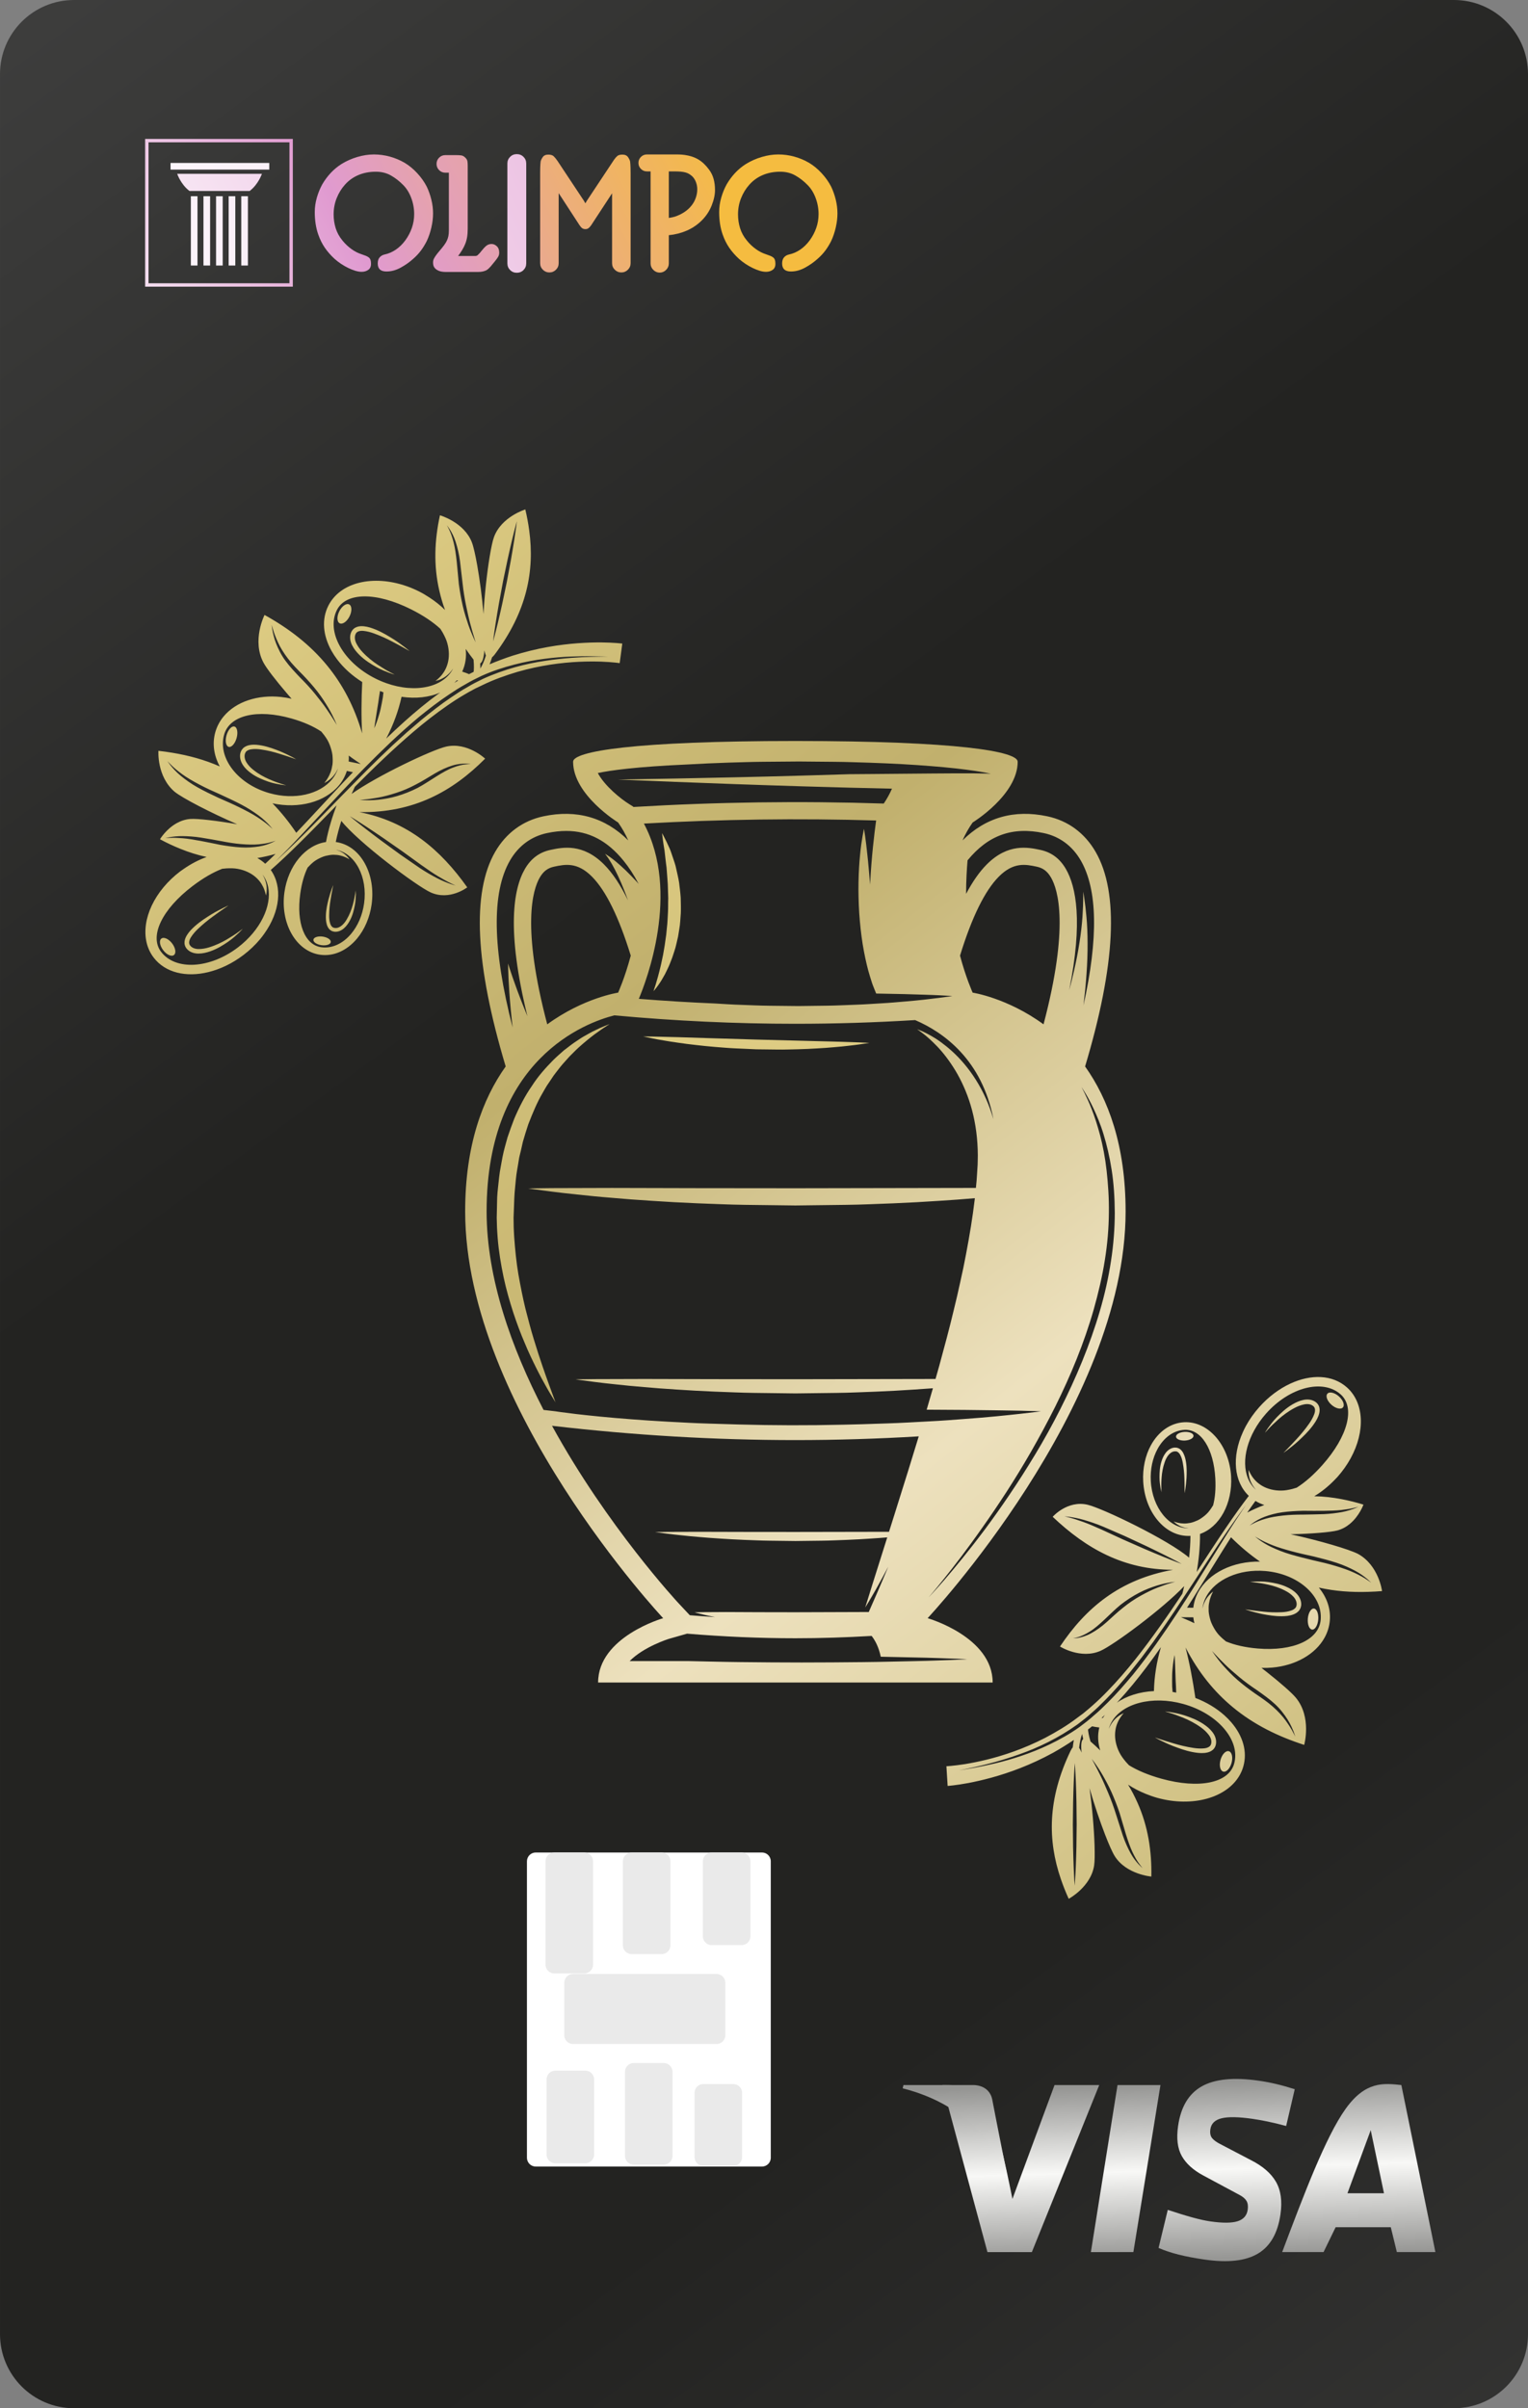 ﻿<?xml version="1.0" encoding="utf-8"?>
<!DOCTYPE svg PUBLIC "-//W3C//DTD SVG 1.1//EN" "http://www.w3.org/Graphics/SVG/1.1/DTD/svg11.dtd">
<svg xmlns="http://www.w3.org/2000/svg" xmlns:xlink="http://www.w3.org/1999/xlink" version="1.1" baseProfile="full" width="623.62" height="982.677" viewBox="0 0 623.62 982.68" enable-background="new 0 0 623.62 982.68" xml:space="preserve">
	<rect x="0" y="0" width="623.62" height="982.68" fill="#808080" stroke="none"/>
	<g>
		<g>
			<linearGradient id="SVGID_Fill1_" gradientUnits="objectBoundingBox" x1="-0.394" y1="-0.134" x2="1.737" y2="-0.134" gradientTransform="rotate(64.187 -0.394 -0.134)">
				<stop offset="0" stop-color="#4E4E4E" stop-opacity="1"/>
				<stop offset="0.379" stop-color="#232321" stop-opacity="1"/>
				<stop offset="0.617" stop-color="#232321" stop-opacity="1"/>
				<stop offset="1" stop-color="#4D4D4D" stop-opacity="1"/>
			</linearGradient>
			<path fill="url(#SVGID_Fill1_)" stroke-width="0.2" stroke-linejoin="round" d="M 623.621,30.236L 623.621,952.441C 623.621,969.14 610.083,982.677 593.384,982.677L 30.236,982.677C 13.537,982.677 0,969.14 0,952.441L 0,30.236C 0,13.537 13.537,-1.52588e-005 30.236,-1.52588e-005L 593.384,-1.52588e-005C 610.083,-1.52588e-005 623.621,13.537 623.621,30.236 Z "/>
			<g>
				<g>
					<linearGradient id="SVGID_Fill2_" gradientUnits="objectBoundingBox" x1="1.57" y1="1.031" x2="2.608" y2="1.031" gradientTransform="rotate(268.54 1.57 1.031)">
						<stop offset="0" stop-color="#979795" stop-opacity="1"/>
						<stop offset="0.502" stop-color="#F8F8F6" stop-opacity="1"/>
						<stop offset="1" stop-color="#959593" stop-opacity="1"/>
					</linearGradient>
					<path fill="url(#SVGID_Fill2_)" stroke-width="0.2" stroke-linejoin="round" d="M 403.011,918.972L 384.633,850.802C 391.002,850.802 397.372,850.802 402.134,858.546C 406.896,866.289 410.052,881.777 413.208,897.265L 430.385,850.802L 448.627,850.802L 421.126,918.972L 403.011,918.972 Z "/>
					<linearGradient id="SVGID_Fill3_" gradientUnits="objectBoundingBox" x1="1.405" y1="1.031" x2="2.445" y2="1.031" gradientTransform="rotate(269.352 1.405 1.031)">
						<stop offset="0" stop-color="#979795" stop-opacity="1"/>
						<stop offset="0.502" stop-color="#F8F8F6" stop-opacity="1"/>
						<stop offset="1" stop-color="#959593" stop-opacity="1"/>
					</linearGradient>
					<path fill="url(#SVGID_Fill3_)" stroke-width="0.2" stroke-linejoin="round" d="M 445.221,918.972L 456.094,850.802L 473.618,850.802L 462.565,918.955L 445.221,918.972 Z "/>
					<linearGradient id="SVGID_Fill4_" gradientUnits="objectBoundingBox" x1="-0.611" y1="1.031" x2="0.421" y2="1.031" gradientTransform="rotate(268.582 -0.611 1.031)">
						<stop offset="0" stop-color="#979795" stop-opacity="1"/>
						<stop offset="0.502" stop-color="#F8F8F6" stop-opacity="1"/>
						<stop offset="1" stop-color="#959593" stop-opacity="1"/>
					</linearGradient>
					<path fill="url(#SVGID_Fill4_)" stroke-width="0.2" stroke-linejoin="round" d="M 585.824,918.957L 570.093,918.955L 567.624,908.804L 545.115,908.802L 540.183,918.952L 523.296,918.952C 532.167,895.437 541.038,871.921 549.145,860.562C 557.251,849.204 564.593,850.003 571.935,850.802L 585.824,918.957 Z M 564.844,894.949L 559.431,869.204L 549.938,894.948L 564.844,894.949 Z "/>
					<linearGradient id="SVGID_Fill5_" gradientUnits="objectBoundingBox" x1="0.221" y1="0.978" x2="1.173" y2="0.978" gradientTransform="rotate(268.837 0.221 0.978)">
						<stop offset="0" stop-color="#979795" stop-opacity="1"/>
						<stop offset="0.502" stop-color="#F8F8F6" stop-opacity="1"/>
						<stop offset="1" stop-color="#959593" stop-opacity="1"/>
					</linearGradient>
					<path fill="url(#SVGID_Fill5_)" stroke-width="0.2" stroke-linejoin="round" d="M 491.746,922.027C 487.587,921.431 483.984,920.745 480.935,919.969C 477.886,919.193 475.189,918.29 472.844,917.26L 476.6,901.734C 480.522,903.034 483.902,904.072 486.737,904.847C 489.573,905.622 491.987,906.153 493.978,906.438C 498.994,907.156 502.705,907.133 505.11,906.37C 507.515,905.606 508.886,904.045 509.224,901.685C 509.438,900.195 509.278,898.997 508.745,898.094C 508.211,897.19 507.277,896.385 505.942,895.676L 491.024,887.669C 486.929,885.458 484.021,882.811 482.301,879.729C 480.582,876.647 480.084,872.573 480.81,867.507C 481.925,859.719 485.144,854.327 490.468,851.33C 495.792,848.333 503.524,847.561 513.667,849.013C 516.142,849.367 518.576,849.83 520.97,850.402C 523.363,850.973 525.848,851.673 528.424,852.499L 524.912,867.506C 521.971,866.716 519.385,866.094 517.154,865.642C 514.923,865.19 512.912,864.835 511.119,864.578C 505.453,863.767 501.265,863.696 498.553,864.364C 495.842,865.032 494.321,866.524 493.989,868.84C 493.77,870.374 493.987,871.557 494.643,872.389C 495.298,873.222 496.373,874.026 497.868,874.801L 510.4,881.359C 515.279,883.815 518.725,886.779 520.737,890.25C 522.75,893.722 523.37,898.15 522.599,903.534C 521.499,911.22 518.444,916.562 513.434,919.559C 508.425,922.557 501.195,923.38 491.746,922.027 Z "/>
					<linearGradient id="SVGID_Fill6_" gradientUnits="objectBoundingBox" x1="2.736" y1="1.903" x2="4.652" y2="1.903" gradientTransform="rotate(268.203 2.736 1.903)">
						<stop offset="0" stop-color="#979795" stop-opacity="1"/>
						<stop offset="0.502" stop-color="#F8F8F6" stop-opacity="1"/>
						<stop offset="1" stop-color="#959593" stop-opacity="1"/>
					</linearGradient>
					<path fill="url(#SVGID_Fill6_)" stroke-width="0.2" stroke-linejoin="round" d="M 368.404,852.137L 368.723,850.805L 397.112,850.805C 397.112,850.805 403.796,850.433 404.995,856.864C 406.193,863.296 411.067,887.716 411.067,887.716C 411.067,887.716 402.988,860.859 368.404,852.137 Z "/>
				</g>
				<g>
					<path fill="#FFFFFF" fill-opacity="1" stroke-width="0.2" stroke-linejoin="round" d="M 218.65,755.905L 310.989,755.905C 312.972,755.905 314.58,757.512 314.58,759.495L 314.58,880.467C 314.58,882.45 312.972,884.057 310.989,884.057L 218.65,884.057C 216.667,884.057 215.06,882.45 215.06,880.467L 215.06,759.495C 215.06,757.512 216.667,755.905 218.65,755.905 Z "/>
					<path fill="#EAEAEA" fill-opacity="1" stroke-width="0.2" stroke-linejoin="round" d="M 226.227,755.904L 238.459,755.904C 240.442,755.904 242.049,757.511 242.049,759.494L 242.049,801.669C 242.049,803.652 240.442,805.26 238.459,805.26L 226.227,805.26C 224.244,805.26 222.636,803.652 222.636,801.669L 222.636,759.494C 222.636,757.511 224.244,755.904 226.227,755.904 Z "/>
					<path fill="#EAEAEA" fill-opacity="1" stroke-width="0.2" stroke-linejoin="round" d="M 257.801,755.905L 270.033,755.905C 272.016,755.905 273.624,757.512 273.624,759.495L 273.624,793.778C 273.624,795.761 272.016,797.369 270.033,797.369L 257.801,797.369C 255.818,797.369 254.21,795.761 254.21,793.778L 254.21,759.495C 254.21,757.512 255.818,755.905 257.801,755.905 Z "/>
					<path fill="#EAEAEA" fill-opacity="1" stroke-width="0.2" stroke-linejoin="round" d="M 290.441,755.906L 302.673,755.906C 304.656,755.906 306.264,757.514 306.264,759.497L 306.264,790.111C 306.264,792.094 304.656,793.701 302.673,793.701L 290.441,793.701C 288.458,793.701 286.851,792.094 286.851,790.111L 286.851,759.497C 286.851,757.514 288.458,755.906 290.441,755.906 Z "/>
					<path fill="#EAEAEA" fill-opacity="1" stroke-width="0.2" stroke-linejoin="round" d="M 296.024,809.066L 296.024,830.472C 296.024,832.455 294.416,834.062 292.433,834.062L 233.89,834.062C 231.907,834.062 230.299,832.455 230.299,830.472L 230.299,809.066C 230.299,807.083 231.907,805.476 233.89,805.476L 292.433,805.476C 294.416,805.476 296.024,807.083 296.024,809.066 Z "/>
					<path fill="#EAEAEA" fill-opacity="1" stroke-width="0.2" stroke-linejoin="round" d="M 226.655,844.926L 238.887,844.926C 240.87,844.926 242.477,846.534 242.477,848.517L 242.477,879.131C 242.477,881.114 240.87,882.721 238.887,882.721L 226.655,882.721C 224.672,882.721 223.064,881.114 223.064,879.131L 223.064,848.517C 223.064,846.534 224.672,844.926 226.655,844.926 Z "/>
					<path fill="#EAEAEA" fill-opacity="1" stroke-width="0.2" stroke-linejoin="round" d="M 287.053,850.393L 299.285,850.393C 301.268,850.393 302.875,852 302.875,853.983L 302.875,880.196C 302.875,882.179 301.268,883.786 299.285,883.786L 287.053,883.786C 285.07,883.786 283.462,882.179 283.462,880.196L 283.462,853.983C 283.462,852 285.07,850.393 287.053,850.393 Z "/>
					<path fill="#EAEAEA" fill-opacity="1" stroke-width="0.2" stroke-linejoin="round" d="M 258.654,841.81L 270.886,841.81C 272.87,841.81 274.477,843.418 274.477,845.401L 274.477,879.684C 274.477,881.667 272.87,883.274 270.886,883.274L 258.654,883.274C 256.671,883.274 255.063,881.667 255.063,879.684L 255.063,845.401C 255.063,843.418 256.671,841.81 258.654,841.81 Z "/>
				</g>
				<g>
					<g>
						<g>
							<linearGradient id="SVGID_Fill7_" gradientUnits="objectBoundingBox" x1="-0.753" y1="15.12" x2="17.562" y2="15.12" gradientTransform="rotate(-6.186 -0.753 15.12)">
								<stop offset="0" stop-color="#FFFFFF" stop-opacity="1"/>
								<stop offset="0.489" stop-color="#E09AD0" stop-opacity="1"/>
								<stop offset="1" stop-color="#F5BC40" stop-opacity="1"/>
							</linearGradient>
							<path fill="url(#SVGID_Fill7_)" stroke-width="0.2" stroke-linejoin="miter" d="M 89.607,70.924L 72.319,70.924C 72.319,70.924 73.748,75.21 77.32,77.924L 89.607,77.924L 101.895,77.924C 105.467,75.21 106.896,70.924 106.896,70.924L 89.607,70.924 Z "/>
							<linearGradient id="SVGID_Fill8_" gradientUnits="objectBoundingBox" x1="-0.579" y1="40.625" x2="43.947" y2="40.625" gradientTransform="rotate(-2.066 -0.579 40.625)">
								<stop offset="0" stop-color="#FFFFFF" stop-opacity="1"/>
								<stop offset="0.489" stop-color="#E09AD0" stop-opacity="1"/>
								<stop offset="1" stop-color="#F5BC40" stop-opacity="1"/>
							</linearGradient>
							<rect x="69.605" y="66.494" fill="url(#SVGID_Fill8_)" stroke-width="0.2" stroke-linejoin="miter" width="40.291" height="2.715"/>
							<linearGradient id="SVGID_Fill9_" gradientUnits="objectBoundingBox" x1="-11.642" y1="3.42" x2="71.003" y2="3.42" gradientTransform="rotate(-79.834 -11.641 3.42)">
								<stop offset="0" stop-color="#FFFFFF" stop-opacity="1"/>
								<stop offset="0.489" stop-color="#E09AD0" stop-opacity="1"/>
								<stop offset="1" stop-color="#F5BC40" stop-opacity="1"/>
							</linearGradient>
							<rect x="77.892" y="80.068" fill="url(#SVGID_Fill9_)" stroke-width="0.2" stroke-linejoin="miter" width="2.714" height="28.278"/>
							<linearGradient id="SVGID_Fill10_" gradientUnits="objectBoundingBox" x1="-13.536" y1="3.42" x2="69.108" y2="3.42" gradientTransform="rotate(-79.834 -13.536 3.42)">
								<stop offset="0" stop-color="#FFFFFF" stop-opacity="1"/>
								<stop offset="0.489" stop-color="#E09AD0" stop-opacity="1"/>
								<stop offset="1" stop-color="#F5BC40" stop-opacity="1"/>
							</linearGradient>
							<rect x="83.035" y="80.068" fill="url(#SVGID_Fill10_)" stroke-width="0.2" stroke-linejoin="miter" width="2.714" height="28.278"/>
							<linearGradient id="SVGID_Fill11_" gradientUnits="objectBoundingBox" x1="-15.431" y1="3.42" x2="67.213" y2="3.42" gradientTransform="rotate(-79.834 -15.431 3.42)">
								<stop offset="0" stop-color="#FFFFFF" stop-opacity="1"/>
								<stop offset="0.489" stop-color="#E09AD0" stop-opacity="1"/>
								<stop offset="1" stop-color="#F5BC40" stop-opacity="1"/>
							</linearGradient>
							<rect x="88.179" y="80.068" fill="url(#SVGID_Fill11_)" stroke-width="0.2" stroke-linejoin="miter" width="2.714" height="28.278"/>
							<linearGradient id="SVGID_Fill12_" gradientUnits="objectBoundingBox" x1="-17.326" y1="3.42" x2="65.318" y2="3.42" gradientTransform="rotate(-79.834 -17.326 3.42)">
								<stop offset="0" stop-color="#FFFFFF" stop-opacity="1"/>
								<stop offset="0.489" stop-color="#E09AD0" stop-opacity="1"/>
								<stop offset="1" stop-color="#F5BC40" stop-opacity="1"/>
							</linearGradient>
							<rect x="93.322" y="80.068" fill="url(#SVGID_Fill12_)" stroke-width="0.2" stroke-linejoin="miter" width="2.714" height="28.278"/>
							<linearGradient id="SVGID_Fill13_" gradientUnits="objectBoundingBox" x1="-19.218" y1="3.42" x2="63.411" y2="3.42" gradientTransform="rotate(-79.832 -19.218 3.42)">
								<stop offset="0" stop-color="#FFFFFF" stop-opacity="1"/>
								<stop offset="0.489" stop-color="#E09AD0" stop-opacity="1"/>
								<stop offset="1" stop-color="#F5BC40" stop-opacity="1"/>
							</linearGradient>
							<rect x="98.466" y="80.068" fill="url(#SVGID_Fill13_)" stroke-width="0.2" stroke-linejoin="miter" width="2.715" height="28.278"/>
						</g>
						<linearGradient id="SVGID_Fill14_" gradientUnits="objectBoundingBox" x1="-0.215" y1="1.992" x2="4.001" y2="1.992" gradientTransform="rotate(-28.161 -0.215 1.992)">
							<stop offset="0" stop-color="#FFFFFF" stop-opacity="1"/>
							<stop offset="0.489" stop-color="#E09AD0" stop-opacity="1"/>
							<stop offset="1" stop-color="#F5BC40" stop-opacity="1"/>
						</linearGradient>
						<path fill="url(#SVGID_Fill14_)" stroke-width="0.2" stroke-linejoin="miter" d="M 119.517,116.974L 59.235,116.974L 59.235,56.692L 119.517,56.692L 119.517,116.974 Z M 60.621,115.588L 118.132,115.588L 118.132,58.077L 60.621,58.077L 60.621,115.588 Z "/>
					</g>
					<g>
						<linearGradient id="SVGID_Fill15_" gradientUnits="objectBoundingBox" x1="-2.038" y1="2.589" x2="4.041" y2="2.589" gradientTransform="rotate(-27.969 -2.038 2.589)">
							<stop offset="0" stop-color="#FFFFFF" stop-opacity="1"/>
							<stop offset="0.489" stop-color="#E09AD0" stop-opacity="1"/>
							<stop offset="1" stop-color="#F5BC40" stop-opacity="1"/>
						</linearGradient>
						<path fill="url(#SVGID_Fill15_)" stroke-width="0.2" stroke-linejoin="round" d="M 157.751,110.781C 155.359,110.781 154.164,109.694 154.164,107.52C 154.164,106.432 154.425,105.595 154.948,105.007C 155.472,104.419 156.124,104.037 156.905,103.86C 158.557,103.514 160.101,102.851 161.538,101.873C 162.975,100.894 164.258,99.644 165.386,98.121C 166.562,96.511 167.463,94.804 168.092,92.999C 168.721,91.195 169.035,89.315 169.035,87.358C 169.035,85.095 168.634,82.898 167.833,80.768C 167.031,78.638 165.933,76.876 164.54,75.483C 163.018,73.92 161.354,72.627 159.55,71.604C 157.747,70.582 155.689,70.07 153.378,70.07C 150.769,70.07 148.389,70.527 146.238,71.441C 144.087,72.355 142.251,73.682 140.729,75.422C 139.336,76.984 138.227,78.799 137.401,80.865C 136.575,82.93 136.163,85.139 136.163,87.49C 136.163,89.447 136.445,91.328 137.008,93.132C 137.573,94.936 138.487,96.599 139.75,98.121C 140.79,99.426 141.997,100.58 143.369,101.582C 144.742,102.584 146.189,103.323 147.711,103.799C 148.364,104.016 148.928,104.224 149.403,104.421C 149.879,104.618 150.27,104.846 150.576,105.104C 150.881,105.362 151.099,105.698 151.228,106.113C 151.357,106.527 151.421,107.04 151.421,107.652C 151.421,108.78 151.041,109.606 150.28,110.129C 149.519,110.652 148.619,110.914 147.579,110.914C 146.797,110.914 145.938,110.771 145,110.486C 144.062,110.2 143.104,109.82 142.125,109.344C 141.147,108.868 140.18,108.314 139.226,107.683C 138.271,107.051 137.379,106.364 136.55,105.624C 134.987,104.19 133.662,102.679 132.575,101.093C 131.487,99.506 130.594,97.71 129.894,95.706C 128.942,93.015 128.467,89.95 128.467,86.512C 128.467,84.555 128.749,82.597 129.313,80.64C 129.877,78.683 130.614,76.879 131.525,75.228C 132.483,73.577 133.614,72.044 134.919,70.631C 136.224,69.217 137.702,67.987 139.353,66.941C 141.31,65.725 143.452,64.768 145.78,64.072C 148.107,63.375 150.382,63.027 152.604,63.027C 154.819,63.027 156.992,63.321 159.123,63.909C 161.252,64.496 163.252,65.334 165.121,66.421C 166.949,67.508 168.668,68.922 170.279,70.661C 171.889,72.401 173.194,74.249 174.193,76.206C 174.974,77.858 175.594,79.618 176.053,81.486C 176.512,83.355 176.741,85.227 176.741,87.103C 176.741,88.924 176.512,90.835 176.053,92.836C 175.594,94.838 174.974,96.664 174.193,98.315C 173.5,99.708 172.718,100.993 171.848,102.168C 170.979,103.344 169.956,104.451 168.78,105.491C 167.258,106.884 165.529,108.114 163.592,109.181C 161.655,110.248 159.708,110.781 157.751,110.781 Z "/>
						<linearGradient id="SVGID_Fill16_" gradientUnits="objectBoundingBox" x1="-5.644" y1="2.595" x2="4.349" y2="2.595" gradientTransform="rotate(-43.39 -5.644 2.595)">
							<stop offset="0" stop-color="#FFFFFF" stop-opacity="1"/>
							<stop offset="0.489" stop-color="#E09AD0" stop-opacity="1"/>
							<stop offset="1" stop-color="#F5BC40" stop-opacity="1"/>
						</linearGradient>
						<path fill="url(#SVGID_Fill16_)" stroke-width="0.2" stroke-linejoin="round" d="M 181.96,110.975C 180.519,110.975 179.388,110.737 178.565,110.261C 178.001,109.956 177.556,109.563 177.23,109.084C 176.904,108.605 176.741,107.951 176.741,107.122C 176.741,106.823 176.773,106.531 176.838,106.245C 176.902,105.96 177.032,105.644 177.225,105.297C 177.419,104.951 177.679,104.55 178.005,104.095C 178.331,103.639 178.756,103.106 179.279,102.494C 180.061,101.584 180.703,100.79 181.206,100.114C 181.708,99.438 182.101,98.796 182.383,98.188C 182.665,97.58 182.871,96.96 183,96.328C 183.128,95.695 183.193,94.924 183.193,94.014L 183.193,70.468L 181.756,70.468C 180.757,70.468 179.91,70.12 179.213,69.423C 178.516,68.726 178.168,67.879 178.168,66.88C 178.168,65.874 178.516,65.025 179.213,64.332C 179.91,63.638 180.757,63.292 181.756,63.292L 186.068,63.292C 186.978,63.292 187.717,63.334 188.285,63.419C 188.852,63.504 189.394,63.808 189.911,64.332C 190.393,64.807 190.677,65.285 190.761,65.764C 190.846,66.243 190.889,66.853 190.889,67.593L 190.889,93.361C 190.889,94.666 190.802,95.818 190.629,96.817C 190.456,97.816 190.196,98.74 189.849,99.589C 189.502,100.439 189.09,101.254 188.611,102.036C 188.132,102.817 187.586,103.622 186.975,104.451L 194.028,104.451C 194.375,104.451 194.677,104.343 194.936,104.125C 195.153,103.908 195.393,103.668 195.654,103.407C 195.916,103.145 196.155,102.861 196.373,102.555C 197.154,101.557 197.849,100.807 198.458,100.308C 199.065,99.808 199.784,99.559 200.613,99.559C 201.395,99.559 202.112,99.863 202.764,100.471C 203.417,101.079 203.743,101.951 203.743,103.085C 203.743,103.69 203.612,104.232 203.35,104.711C 203.088,105.19 202.655,105.8 202.05,106.541L 200.287,108.692C 199.981,109.038 199.687,109.342 199.405,109.604C 199.124,109.866 198.83,110.085 198.523,110.261C 198.088,110.479 197.599,110.652 197.056,110.781C 196.512,110.91 195.829,110.975 195.007,110.975L 181.96,110.975 Z "/>
						<linearGradient id="SVGID_Fill17_" gradientUnits="objectBoundingBox" x1="-24.162" y1="2.564" x2="9.516" y2="2.564" gradientTransform="rotate(-73.46 -24.162 2.564)">
							<stop offset="0" stop-color="#FFFFFF" stop-opacity="1"/>
							<stop offset="0.489" stop-color="#E09AD0" stop-opacity="1"/>
							<stop offset="1" stop-color="#F5BC40" stop-opacity="1"/>
						</linearGradient>
						<path fill="url(#SVGID_Fill17_)" stroke-width="0.2" stroke-linejoin="round" d="M 210.918,111.301C 209.831,111.301 208.918,110.931 208.181,110.19C 207.444,109.449 207.076,108.535 207.076,107.448L 207.076,66.747C 207.076,65.66 207.444,64.746 208.181,64.005C 208.918,63.265 209.831,62.894 210.918,62.894C 212.005,62.894 212.919,63.265 213.66,64.005C 214.401,64.746 214.771,65.66 214.771,66.747L 214.771,107.448C 214.771,108.535 214.401,109.449 213.66,110.19C 212.919,110.931 212.005,111.301 210.918,111.301 Z "/>
						<linearGradient id="SVGID_Fill18_" gradientUnits="objectBoundingBox" x1="-5.514" y1="2.578" x2="2.048" y2="2.578" gradientTransform="rotate(-34.882 -5.514 2.578)">
							<stop offset="0" stop-color="#FFFFFF" stop-opacity="1"/>
							<stop offset="0.489" stop-color="#E09AD0" stop-opacity="1"/>
							<stop offset="1" stop-color="#F5BC40" stop-opacity="1"/>
						</linearGradient>
						<path fill="url(#SVGID_Fill18_)" stroke-width="0.2" stroke-linejoin="round" d="M 224.23,111.169C 223.184,111.169 222.292,110.8 221.555,110.063C 220.818,109.325 220.449,108.433 220.449,107.387L 220.449,70.529C 220.449,69.7 220.459,69.003 220.479,68.439C 220.5,67.875 220.52,67.43 220.541,67.104C 220.561,66.778 220.583,66.528 220.607,66.355C 220.631,66.182 220.643,66.051 220.643,65.962C 220.731,65.439 221.013,64.829 221.489,64.133C 221.964,63.436 222.725,63.088 223.772,63.088C 224.771,63.088 225.51,63.317 225.989,63.776C 226.468,64.235 226.99,64.875 227.553,65.697L 238.45,82.139C 238.538,82.316 238.615,82.468 238.679,82.597C 238.744,82.727 238.82,82.835 238.909,82.924C 238.997,82.835 239.073,82.727 239.138,82.597C 239.203,82.468 239.279,82.316 239.367,82.139L 250.651,65.116C 251.086,64.505 251.521,64.014 251.956,63.644C 252.391,63.273 253.087,63.088 254.045,63.088C 255.085,63.088 255.844,63.436 256.323,64.133C 256.802,64.829 257.086,65.439 257.174,65.962C 257.174,66.051 257.185,66.182 257.205,66.355C 257.226,66.528 257.248,66.778 257.271,67.104C 257.295,67.43 257.317,67.875 257.337,68.439C 257.358,69.003 257.368,69.7 257.368,70.529L 257.368,107.387C 257.368,108.433 256.998,109.325 256.257,110.063C 255.516,110.8 254.626,111.169 253.586,111.169C 252.54,111.169 251.648,110.8 250.911,110.063C 250.173,109.325 249.805,108.433 249.805,107.387L 249.805,78.877L 241.905,90.946C 241.559,91.51 241.254,91.955 240.993,92.281C 240.731,92.607 240.492,92.858 240.274,93.035C 240.057,93.212 239.839,93.332 239.622,93.397C 239.405,93.462 239.167,93.494 238.909,93.494C 238.385,93.494 237.928,93.353 237.538,93.071C 237.147,92.789 236.602,92.08 235.902,90.946L 228.012,78.816L 228.012,107.387C 228.012,108.433 227.642,109.325 226.901,110.063C 226.161,110.8 225.27,111.169 224.23,111.169 Z "/>
						<linearGradient id="SVGID_Fill19_" gradientUnits="objectBoundingBox" x1="-7.981" y1="2.572" x2="0.768" y2="2.572" gradientTransform="rotate(-39.561 -7.981 2.572)">
							<stop offset="0" stop-color="#FFFFFF" stop-opacity="1"/>
							<stop offset="0.489" stop-color="#E09AD0" stop-opacity="1"/>
							<stop offset="1" stop-color="#F5BC40" stop-opacity="1"/>
						</linearGradient>
						<path fill="url(#SVGID_Fill19_)" stroke-width="0.2" stroke-linejoin="round" d="M 284.574,77.246C 284.574,76.247 284.398,75.281 284.048,74.346C 283.699,73.412 283.197,72.618 282.545,71.966C 282.11,71.572 281.675,71.244 281.24,70.983C 280.805,70.721 280.316,70.515 279.772,70.366C 279.229,70.216 278.588,70.108 277.851,70.04C 277.114,69.972 276.222,69.938 275.175,69.938L 272.963,69.938L 272.963,88.927C 273.351,88.88 273.794,88.802 274.293,88.693C 274.793,88.584 275.175,88.489 275.44,88.407C 278.356,87.402 280.595,85.921 282.158,83.963C 282.939,83.012 283.537,81.948 283.952,80.773C 284.366,79.597 284.574,78.422 284.574,77.246 Z M 269.243,111.24C 268.244,111.24 267.375,110.87 266.634,110.129C 265.893,109.388 265.522,108.518 265.522,107.52L 265.522,69.938L 264.024,69.938C 263.066,69.938 262.25,69.601 261.578,68.929C 260.905,68.256 260.569,67.44 260.569,66.482C 260.569,65.524 260.905,64.709 261.578,64.036C 262.25,63.363 263.066,63.027 264.024,63.027L 276.021,63.027C 276.939,63.027 277.669,63.049 278.213,63.093C 278.756,63.137 279.158,63.18 279.416,63.221C 281.59,63.526 283.46,64.146 285.027,65.081C 286.593,66.015 288.049,67.396 289.395,69.224C 290.265,70.4 290.885,71.672 291.255,73.041C 291.625,74.411 291.811,75.921 291.811,77.572C 291.811,79.489 291.354,81.588 290.439,83.872C 289.525,86.155 288.199,88.166 286.459,89.906C 284.679,91.686 282.637,93.078 280.333,94.08C 278.03,95.082 275.573,95.713 272.963,95.971L 272.963,107.52C 272.963,108.518 272.593,109.388 271.853,110.129C 271.112,110.87 270.242,111.24 269.243,111.24 Z "/>
						<linearGradient id="SVGID_Fill20_" gradientUnits="objectBoundingBox" x1="-5.939" y1="2.589" x2="0.139" y2="2.589" gradientTransform="rotate(-27.969 -5.939 2.589)">
							<stop offset="0" stop-color="#FFFFFF" stop-opacity="1"/>
							<stop offset="0.489" stop-color="#E09AD0" stop-opacity="1"/>
							<stop offset="1" stop-color="#F5BC40" stop-opacity="1"/>
						</linearGradient>
						<path fill="url(#SVGID_Fill20_)" stroke-width="0.2" stroke-linejoin="round" d="M 322.797,110.781C 320.405,110.781 319.209,109.694 319.209,107.52C 319.209,106.432 319.471,105.595 319.994,105.007C 320.518,104.419 321.17,104.037 321.951,103.86C 323.603,103.514 325.147,102.851 326.584,101.873C 328.021,100.894 329.304,99.644 330.432,98.121C 331.607,96.511 332.509,94.804 333.138,92.999C 333.767,91.195 334.081,89.315 334.081,87.358C 334.081,85.095 333.68,82.898 332.878,80.768C 332.077,78.638 330.979,76.876 329.586,75.483C 328.064,73.92 326.4,72.627 324.596,71.604C 322.792,70.582 320.735,70.07 318.424,70.07C 315.815,70.07 313.435,70.527 311.284,71.441C 309.133,72.355 307.297,73.682 305.775,75.422C 304.382,76.984 303.272,78.799 302.447,80.865C 301.621,82.93 301.208,85.139 301.208,87.49C 301.208,89.447 301.491,91.328 302.054,93.132C 302.619,94.936 303.533,96.599 304.796,98.121C 305.836,99.426 307.042,100.58 308.415,101.582C 309.788,102.584 311.235,103.323 312.757,103.799C 313.41,104.016 313.974,104.224 314.449,104.421C 314.925,104.618 315.315,104.846 315.622,105.104C 315.927,105.362 316.145,105.698 316.274,106.113C 316.403,106.527 316.467,107.04 316.467,107.652C 316.467,108.78 316.087,109.606 315.326,110.129C 314.565,110.652 313.665,110.914 312.625,110.914C 311.843,110.914 310.983,110.771 310.046,110.486C 309.108,110.2 308.15,109.82 307.171,109.344C 306.193,108.868 305.226,108.314 304.271,107.683C 303.317,107.051 302.425,106.364 301.596,105.624C 300.033,104.19 298.708,102.679 297.621,101.093C 296.533,99.506 295.64,97.71 294.94,95.706C 293.988,93.015 293.513,89.95 293.513,86.512C 293.513,84.555 293.794,82.597 294.359,80.64C 294.923,78.683 295.66,76.879 296.571,75.228C 297.529,73.577 298.66,72.044 299.965,70.631C 301.27,69.217 302.748,67.987 304.399,66.941C 306.356,65.725 308.498,64.768 310.826,64.072C 313.153,63.375 315.428,63.027 317.65,63.027C 319.865,63.027 322.038,63.321 324.168,63.909C 326.298,64.496 328.298,65.334 330.167,66.421C 331.995,67.508 333.714,68.922 335.325,70.661C 336.935,72.401 338.24,74.249 339.239,76.206C 340.02,77.858 340.64,79.618 341.099,81.486C 341.558,83.355 341.787,85.227 341.787,87.103C 341.787,88.924 341.558,90.835 341.099,92.836C 340.64,94.838 340.02,96.664 339.239,98.315C 338.545,99.708 337.764,100.993 336.894,102.168C 336.024,103.344 335.001,104.451 333.826,105.491C 332.304,106.884 330.575,108.114 328.638,109.181C 326.701,110.248 324.754,110.781 322.797,110.781 Z "/>
					</g>
				</g>
			</g>
		</g>
		<g>
			<g>
				<linearGradient id="SVGID_Fill21_" gradientUnits="objectBoundingBox" x1="-0.392" y1="-0.245" x2="1.758" y2="-0.245" gradientTransform="rotate(60.91 -0.392 -0.245)">
					<stop offset="0" stop-color="#E3D187" stop-opacity="1"/>
					<stop offset="0.359" stop-color="#C1B06D" stop-opacity="1"/>
					<stop offset="0.655" stop-color="#EDE1BE" stop-opacity="1"/>
					<stop offset="1" stop-color="#CCBC79" stop-opacity="1"/>
				</linearGradient>
				<path fill="url(#SVGID_Fill21_)" stroke-width="0.2" stroke-linejoin="miter" d="M 378.587,660.297C 378.587,660.297 459.393,574.242 459.393,494.311C 459.393,467.337 452.28,448.411 442.858,435.163C 455.302,393.67 456.764,364.232 447.158,347.611C 442.698,339.895 435.875,334.874 427.422,333.085C 413.887,330.227 402.277,333.545 392.833,342.925C 393.957,340.403 395.31,337.951 396.966,335.618C 396.966,335.618 415.343,324.386 415.343,310.822C 415.343,306.592 390.693,302.362 324.62,302.362C 258.546,302.362 233.896,306.592 233.896,310.822C 233.896,324.386 252.274,335.618 252.274,335.618C 253.931,337.951 255.284,340.404 256.407,342.925C 246.966,333.549 235.358,330.229 221.815,333.085C 213.365,334.874 206.542,339.895 202.082,347.611C 192.476,364.232 193.938,393.669 206.381,435.163C 196.96,448.411 189.847,467.337 189.847,494.311C 189.847,574.242 270.653,660.297 270.653,660.297C 270.653,660.297 244.106,667.883 244.106,686.552L 405.134,686.552C 405.134,667.883 378.587,660.297 378.587,660.297 Z M 446.24,452.216C 447.584,455.083 449.123,458.635 450.4,462.879C 451.703,467.109 452.862,471.987 453.701,477.379C 454.552,482.778 454.943,488.671 454.975,494.946C 454.958,501.152 454.476,507.807 453.431,514.524C 452.418,521.266 450.883,528.153 448.863,535.006C 446.858,541.865 444.422,548.705 441.691,555.415C 438.953,562.124 435.911,568.701 432.696,575.058C 429.48,581.415 426.077,587.546 422.573,593.349C 415.587,604.969 408.41,615.392 401.958,624.088C 395.456,632.753 389.706,639.708 385.59,644.494C 381.452,649.262 378.953,651.863 378.953,651.863C 378.953,651.863 381.331,649.15 385.261,644.22C 389.212,639.309 394.723,632.18 400.918,623.335C 407.158,614.526 414.112,604.012 420.82,592.319C 424.158,586.466 427.483,580.349 430.647,574.028C 433.795,567.7 436.767,561.161 439.433,554.504C 442.093,547.844 444.456,541.068 446.387,534.291C 448.296,527.51 449.892,520.754 450.923,514.134C 451.997,507.5 452.506,501.092 452.566,494.91C 452.654,488.793 452.224,482.973 451.639,477.657C 451.038,472.332 450.1,467.495 448.992,463.28C 447.863,459.071 446.685,455.445 445.521,452.528C 444.39,449.594 443.283,447.384 442.569,445.853C 441.798,444.347 441.388,443.544 441.388,443.544C 441.388,443.544 441.871,444.306 442.776,445.735C 443.649,447.185 444.895,449.346 446.24,452.216 Z M 394.886,351.059C 403.319,340.777 413.203,337.234 425.974,339.936C 432.43,341.301 437.659,345.167 441.096,351.115C 447.946,362.967 448.292,382.818 442.191,410.292C 442.219,410.054 442.253,409.827 442.279,409.586C 442.735,405.662 443.179,401.474 443.446,397.266C 443.744,393.065 443.895,388.852 443.875,384.907C 443.869,380.963 443.702,377.289 443.418,374.159C 443.143,371.028 442.811,368.441 442.54,366.639C 442.265,364.839 442.108,363.81 442.108,363.81C 442.108,363.81 442.101,364.85 442.089,366.669C 442.075,368.486 441.995,371.08 441.778,374.17C 441.568,377.262 441.162,380.849 440.561,384.658C 439.975,388.469 439.183,392.503 438.25,396.504C 437.676,399.059 437.03,401.592 436.369,404.058C 441.997,376.035 439.197,361.821 435.034,354.618C 432.547,350.315 429.109,347.755 424.529,346.787C 419.615,345.749 411.387,344.006 402.686,352.766C 399.739,355.731 396.948,359.723 394.29,364.733C 394.276,359.443 394.602,354.413 394.886,351.059 Z M 407.651,357.701C 413.667,351.648 418.664,352.701 423.081,353.638C 425.715,354.193 427.477,355.534 428.973,358.121C 431.806,363.025 436.429,378.067 425.897,417.978C 411.087,407.164 396.966,405.046 396.966,405.046C 396.966,405.046 394.201,398.962 391.813,389.938C 396.644,374.252 401.946,363.445 407.651,357.701 Z M 243.984,315.435C 249.01,314.368 259.534,312.856 280.747,311.932C 285.92,311.628 291.495,311.374 297.319,311.188C 301.915,311.069 306.664,310.881 311.489,310.847C 316.316,310.807 321.219,310.767 326.121,310.726C 331.022,310.771 335.923,310.817 340.748,310.862C 345.574,310.896 350.323,311.097 354.919,311.224C 364.111,311.533 372.689,312.013 380.032,312.616C 387.376,313.185 393.487,313.899 397.745,314.534C 399.876,314.832 401.541,315.16 402.673,315.368C 403.803,315.594 404.406,315.715 404.406,315.715C 404.406,315.715 401.949,315.602 397.664,315.575C 393.379,315.528 387.261,315.58 379.924,315.629C 372.587,315.693 364.027,315.768 354.855,315.847C 352.189,315.852 349.46,315.883 346.705,315.908C 340.397,316.112 333.899,316.306 327.396,316.487C 289.777,317.545 252.128,318.084 252.128,318.084C 252.128,318.084 289.741,319.732 327.39,320.862C 340.085,321.248 352.777,321.58 364.038,321.817C 363.163,323.809 362.063,325.859 360.688,327.89C 326.635,326.784 292.405,327.257 258.504,329.289L 258.365,329.094L 256.857,328.162C 253.284,325.953 246.782,320.691 243.984,315.435 Z M 262.797,336.064C 294.258,334.291 325.986,333.855 357.575,334.799C 356.877,339.779 355.665,349.58 355.108,360.961C 355.079,360.579 355.05,360.189 355.022,359.812C 354.846,357.819 354.676,355.893 354.516,354.067C 354.362,352.237 354.189,350.508 354.008,348.909C 353.692,345.711 353.333,343.038 353.077,341.164C 352.815,339.29 352.625,338.212 352.625,338.212C 352.625,338.212 352.359,339.274 352.038,341.145C 351.709,343.016 351.308,345.696 351.007,348.92C 350.684,352.144 350.461,355.913 350.381,359.954C 350.299,363.996 350.418,368.31 350.675,372.617C 350.972,376.923 351.438,381.222 352.073,385.229C 352.733,389.233 353.529,392.948 354.377,396.089C 354.81,397.662 355.261,399.087 355.663,400.346C 356.025,401.613 356.513,402.682 356.842,403.571C 357.15,404.355 357.402,404.957 357.597,405.417C 361.659,405.478 365.511,405.558 368.993,405.64C 371.945,405.73 374.65,405.812 377.049,405.884C 379.447,405.942 381.541,406.047 383.266,406.122C 386.715,406.288 388.691,406.433 388.691,406.433C 388.691,406.433 386.736,406.735 383.309,407.176C 379.881,407.611 374.981,408.21 369.087,408.685C 366.14,408.939 362.948,409.233 359.567,409.409C 356.186,409.613 352.622,409.866 348.93,409.99C 345.238,410.105 341.424,410.328 337.546,410.367C 333.668,410.416 329.728,410.466 325.789,410.517C 321.849,410.474 317.909,410.431 314.031,410.389C 310.152,410.351 306.337,410.169 302.645,410.036C 298.953,409.927 295.387,409.678 291.922,409.473C 281.556,409.041 271.163,408.409 260.72,407.568C 263.635,400.696 277.784,364.204 262.797,336.064 Z M 208.143,351.115C 211.581,345.167 216.809,341.301 223.263,339.936C 226.003,339.359 228.61,339.066 231.099,339.066C 240.274,339.066 247.834,343.032 254.49,351.218C 256.636,353.858 258.68,356.94 260.652,360.674C 260.378,360.37 260.112,360.065 259.833,359.763C 258.375,358.167 256.857,356.615 255.407,355.203C 253.947,353.793 252.533,352.536 251.288,351.508C 250.677,350.985 250.061,350.555 249.55,350.156C 249.042,349.752 248.563,349.437 248.169,349.183C 247.394,348.676 246.951,348.385 246.951,348.385C 246.951,348.385 247.26,348.813 247.804,349.562C 248.075,349.93 248.398,350.377 248.726,350.929C 249.056,351.478 249.455,352.061 249.83,352.749C 250.601,354.106 251.438,355.714 252.261,357.469C 253.079,359.232 253.903,361.124 254.663,363.049C 255.245,364.508 255.787,365.961 256.3,367.383C 253.245,361.102 250.004,356.24 246.556,352.769C 237.855,344.013 229.629,345.746 224.713,346.787C 220.13,347.755 216.692,350.315 214.206,354.618C 209.548,362.676 206.604,379.517 215.249,414.64C 214.676,413.257 214.097,411.833 213.528,410.4C 211.838,406.16 210.255,401.869 209.139,398.617C 208.016,395.368 207.35,393.164 207.35,393.164C 207.35,393.164 207.366,395.463 207.527,398.923C 207.68,402.382 207.99,407.002 208.421,411.619C 208.661,414.247 208.939,416.864 209.216,419.277C 200.963,387.119 200.57,364.22 208.143,351.115 Z M 257.427,389.936C 255.04,398.962 252.274,405.046 252.274,405.046C 252.274,405.046 238.153,407.164 223.343,417.978C 212.81,378.067 217.434,363.025 220.267,358.121C 221.763,355.534 223.525,354.193 226.161,353.638C 230.572,352.701 235.572,351.648 241.59,357.702C 247.296,363.447 252.598,374.253 257.427,389.936 Z M 198.599,494.311C 198.599,431.856 239.374,417.188 250.725,414.315C 275.572,416.598 300.097,417.752 324.62,417.752C 340.877,417.752 357.136,417.242 373.489,416.239C 385.272,421.315 400.753,432.493 405.453,456.68C 404.606,453.828 403.629,451.093 402.501,448.561C 399.955,442.805 396.779,437.956 393.521,434.104C 390.271,430.232 386.914,427.38 384.04,425.271C 381.152,423.16 378.651,421.89 376.954,421.073C 376.09,420.674 375.423,420.402 374.97,420.231C 374.518,420.056 374.285,419.965 374.285,419.965C 374.285,419.965 375.131,420.523 376.607,421.644C 378.094,422.76 380.148,424.557 382.515,427.017C 384.876,429.484 387.423,432.757 389.862,436.743C 392.279,440.744 394.498,445.523 396.135,450.947C 397.771,456.372 398.791,462.433 399.024,468.884C 399.094,470.494 399.089,472.133 399.037,473.789L 399.005,475.035L 398.998,475.347L 398.98,475.575L 398.938,476.238C 398.882,477.125 398.827,478.016 398.771,478.912C 398.667,480.715 398.55,482.526 398.292,484.728C 378.007,484.764 351.322,484.813 324.62,484.861C 311.008,484.848 297.396,484.835 284.635,484.822C 271.864,484.79 259.943,484.76 249.726,484.735C 239.492,484.765 230.963,484.79 224.994,484.807C 219.014,484.858 215.593,484.951 215.593,484.951C 215.593,484.951 218.98,485.446 224.912,486.197C 227.877,486.572 231.481,487.013 235.626,487.423C 239.769,487.868 244.446,488.354 249.552,488.753C 254.657,489.209 260.192,489.646 266.052,489.996C 271.911,490.388 278.093,490.741 284.493,491.001C 290.893,491.215 297.506,491.567 304.231,491.638C 310.957,491.722 317.789,491.808 324.62,491.893C 331.452,491.809 338.283,491.724 345.008,491.641C 351.734,491.583 358.347,491.22 364.748,491.009C 371.147,490.747 377.33,490.402 383.188,490.006C 388.364,489.694 393.267,489.32 397.863,488.92C 397.839,489.128 397.824,489.33 397.797,489.539C 396.947,496.758 395.705,504.207 394.266,511.752C 393.895,513.638 393.522,515.531 393.148,517.431C 392.735,519.325 392.321,521.225 391.906,523.128C 391.067,526.936 390.219,530.761 389.258,534.565C 387.452,542.199 385.377,549.784 383.348,557.264C 382.842,559.09 382.326,560.88 381.815,562.69C 365.605,562.72 345.119,562.757 324.62,562.794C 313.421,562.783 302.223,562.773 291.725,562.763C 281.217,562.736 271.411,562.712 263.004,562.69C 254.584,562.715 247.569,562.736 242.658,562.75C 237.738,562.792 234.923,562.868 234.923,562.868C 234.923,562.868 237.709,563.275 242.59,563.895C 245.029,564.202 247.995,564.565 251.404,564.902C 254.812,565.268 258.66,565.669 262.862,565.996C 267.061,566.371 271.615,566.73 276.436,567.019C 281.256,567.341 286.342,567.632 291.607,567.846C 296.873,568.022 302.313,568.311 307.846,568.37C 313.379,568.439 319,568.509 324.62,568.581C 330.24,568.51 335.861,568.441 341.394,568.373C 346.926,568.325 352.367,568.026 357.632,567.852C 362.897,567.637 367.984,567.354 372.804,567.027C 375.547,566.862 378.192,566.675 380.746,566.476C 379.9,569.429 379.051,572.332 378.199,575.219C 378.416,575.222 378.638,575.223 378.854,575.224C 384.175,575.257 389.207,575.287 393.851,575.316C 398.499,575.374 402.759,575.427 406.536,575.474C 410.315,575.536 413.61,575.59 416.323,575.634C 421.752,575.764 424.861,575.897 424.861,575.897C 424.861,575.897 421.78,576.302 416.38,576.905C 410.979,577.499 403.258,578.329 393.975,578.985C 389.333,579.334 384.305,579.751 378.98,579.996C 373.656,580.276 368.042,580.631 362.229,580.81C 358.756,580.908 355.2,581.041 351.611,581.157C 349.781,581.216 347.952,581.249 346.124,581.296C 345.512,581.306 344.916,581.335 344.078,581.344C 329.878,581.674 315.691,581.649 301.487,581.256C 297.377,581.155 293.305,581.023 289.346,580.891C 283.531,580.737 277.915,580.394 272.59,580.118C 267.265,579.846 262.234,579.479 257.592,579.126C 248.307,578.439 240.584,577.624 235.185,577.004C 229.787,576.361 226.713,575.897 226.789,575.896C 225.14,575.706 223.492,575.516 221.84,575.316C 208.798,550.144 198.599,521.705 198.599,494.311 Z M 225.294,581.791C 258.667,585.663 291.646,587.625 324.62,587.625C 341.383,587.625 358.147,587.107 374.962,586.106C 373.561,590.741 372.169,595.262 370.815,599.611C 368.778,606.112 366.853,612.259 365.075,617.932C 364.295,620.402 363.55,622.763 362.83,625.045C 352.237,625.064 338.443,625.088 324.62,625.114C 317.473,625.107 310.328,625.099 303.627,625.094C 296.922,625.077 290.665,625.061 285.3,625.047C 279.927,625.063 275.451,625.077 272.317,625.085C 269.177,625.111 267.381,625.161 267.381,625.161C 267.381,625.161 269.159,625.42 272.273,625.815C 273.83,626.012 275.722,626.244 277.898,626.458C 280.073,626.693 282.528,626.947 285.209,627.157C 287.889,627.396 290.795,627.625 293.872,627.81C 296.948,628.015 300.193,628.201 303.553,628.337C 306.914,628.449 310.385,628.634 313.916,628.672C 317.447,628.716 321.033,628.761 324.62,628.806C 328.207,628.761 331.793,628.717 335.324,628.674C 338.854,628.643 342.327,628.452 345.687,628.341C 349.046,628.204 352.292,628.023 355.369,627.815C 357.738,627.672 359.968,627.501 362.111,627.321C 359.826,634.561 357.878,640.73 356.391,645.441C 354.307,652.122 353.117,655.938 353.117,655.938C 353.117,655.938 353.639,655.083 354.619,653.478C 355.561,651.855 356.996,649.496 358.665,646.419C 359.819,644.349 361.125,641.942 362.528,639.273C 359.237,647.171 356.464,653.51 354.553,657.791C 354,657.788 353.461,657.785 352.877,657.781C 345.17,657.808 334.895,657.842 324.62,657.877C 319.484,657.867 314.349,657.858 309.534,657.85C 304.715,657.827 300.217,657.806 296.362,657.788C 292.501,657.809 289.284,657.827 287.031,657.84C 284.775,657.874 283.485,657.94 283.485,657.94C 283.485,657.94 284.762,658.289 287,658.821C 288.119,659.085 289.479,659.396 291.042,659.685C 291.299,659.737 291.592,659.79 291.859,659.843C 288.425,659.629 284.98,659.379 281.53,659.098L 277.033,654.307C 276.557,653.801 247.841,622.891 225.294,581.791 Z M 394.552,677.054C 394.316,677.066 393.977,677.119 393.534,677.128C 392.539,677.172 391.08,677.236 389.224,677.318C 385.511,677.426 380.207,677.689 373.841,677.807C 367.477,677.923 360.051,678.147 352.095,678.225C 344.139,678.336 335.653,678.352 327.167,678.378C 318.68,678.349 310.194,678.327 302.238,678.214C 294.462,678.132 287.2,677.92 280.933,677.801L 256.973,677.801C 262.843,671.859 272.93,668.749 273.057,668.712L 280.408,666.612C 295.247,667.837 309.938,668.488 324.62,668.488C 334.973,668.488 345.333,668.145 355.742,667.536C 357.198,669.408 358.665,672.155 359.459,676.024C 364.633,676.122 369.489,676.251 373.841,676.329C 380.207,676.445 385.51,676.703 389.223,676.807C 391.08,676.884 392.538,676.944 393.533,676.986C 393.96,676.991 394.28,677.048 394.685,677.043L 395.058,677.05L 394.652,677.06 Z "/>
				<linearGradient id="SVGID_Fill22_" gradientUnits="objectBoundingBox" x1="-2.571" y1="-1.359" x2="7.494" y2="-1.359" gradientTransform="rotate(76.683 -2.571 -1.359)">
					<stop offset="0" stop-color="#E3D187" stop-opacity="1"/>
					<stop offset="0.359" stop-color="#C1B06D" stop-opacity="1"/>
					<stop offset="0.655" stop-color="#EDE1BE" stop-opacity="1"/>
					<stop offset="1" stop-color="#CCBC79" stop-opacity="1"/>
				</linearGradient>
				<path fill="url(#SVGID_Fill22_)" stroke-width="0.2" stroke-linejoin="miter" d="M 217.895,546.593C 216.699,542.735 215.606,538.505 214.453,534.053C 213.361,529.582 212.434,524.831 211.556,519.924C 210.724,515.005 210.225,509.888 209.852,504.705C 209.79,503.408 209.695,502.106 209.655,500.8C 209.637,499.495 209.62,498.186 209.603,496.874C 209.702,494.214 209.803,491.542 209.903,488.871C 210.004,486.175 210.353,483.669 210.556,481.065C 210.792,478.486 211.357,475.913 211.733,473.358C 211.895,472.069 212.296,470.847 212.568,469.598C 212.85,468.349 213.129,467.107 213.408,465.873C 214.116,463.454 214.834,461.06 215.621,458.737C 217.397,454.178 219.207,449.77 221.507,445.895C 222.076,444.925 222.598,443.938 223.185,443.013C 223.798,442.105 224.403,441.211 224.997,440.332C 226.107,438.505 227.48,436.971 228.662,435.375C 229.905,433.833 231.235,432.473 232.425,431.096C 233.719,429.831 234.905,428.565 236.11,427.473C 238.529,425.298 240.747,423.497 242.633,422.074C 244.561,420.719 246.064,419.599 247.157,418.946C 248.226,418.243 248.796,417.869 248.796,417.869C 248.796,417.869 248.162,418.119 246.971,418.589C 245.771,419.047 244.054,419.815 241.899,420.891C 240.831,421.442 239.682,422.117 238.405,422.822C 237.126,423.527 235.861,424.466 234.438,425.381C 233.046,426.338 231.65,427.474 230.123,428.619C 228.701,429.876 227.178,431.19 225.691,432.666C 222.768,435.656 219.668,439.056 217.069,443.134C 214.296,447.103 211.945,451.659 209.87,456.515C 208.91,458.967 208.019,461.5 207.144,464.069C 206.446,466.681 205.626,469.316 205.106,472.024C 204.655,474.749 204.026,477.447 203.722,480.249C 203.457,483.031 203.034,485.913 202.91,488.64C 202.849,491.396 202.788,494.152 202.727,496.897C 202.767,498.289 202.807,499.678 202.846,501.063C 202.909,502.446 203.028,503.82 203.117,505.191C 203.54,510.668 204.465,515.988 205.515,521.075C 206.597,526.158 207.99,530.977 209.446,535.484C 210.925,539.985 212.5,544.171 214.13,547.952C 215.692,551.76 217.337,555.155 218.821,558.141C 220.301,561.129 221.694,563.678 222.875,565.76C 224.02,567.86 225.037,569.436 225.692,570.534C 226.358,571.626 226.712,572.208 226.712,572.208C 226.712,572.208 225.774,569.65 224.131,565.175C 222.506,560.714 220.244,554.32 217.895,546.593 Z "/>
				<linearGradient id="SVGID_Fill23_" gradientUnits="objectBoundingBox" x1="-16.316" y1="-2.044" x2="23.415" y2="-2.044" gradientTransform="rotate(82.169 -16.316 -2.044)">
					<stop offset="0" stop-color="#E3D187" stop-opacity="1"/>
					<stop offset="0.359" stop-color="#C1B06D" stop-opacity="1"/>
					<stop offset="0.655" stop-color="#EDE1BE" stop-opacity="1"/>
					<stop offset="1" stop-color="#CCBC79" stop-opacity="1"/>
				</linearGradient>
				<path fill="url(#SVGID_Fill23_)" stroke-width="0.2" stroke-linejoin="miter" d="M 268.541,402.154C 269.057,401.388 269.736,400.467 270.358,399.335C 270.682,398.771 271.026,398.171 271.388,397.539C 271.723,396.893 272.041,396.199 272.392,395.479C 273.105,394.043 273.736,392.429 274.375,390.706C 274.926,388.961 275.633,387.136 276.045,385.172C 276.286,384.198 276.524,383.203 276.738,382.191C 276.902,381.171 277.068,380.138 277.236,379.096C 277.627,377.016 277.666,374.866 277.848,372.729C 277.953,370.588 277.854,368.441 277.814,366.335C 277.677,364.233 277.399,362.173 277.168,360.188C 276.856,358.209 276.377,356.326 275.993,354.542C 275.667,352.744 274.984,351.126 274.514,349.611C 274.003,348.103 273.577,346.718 272.988,345.555C 272.465,344.372 271.958,343.364 271.553,342.534C 270.736,340.877 270.214,339.963 270.214,339.963C 270.214,339.963 270.305,341.033 270.558,342.849C 270.688,343.756 270.831,344.857 271.053,346.095C 271.306,347.325 271.358,348.765 271.576,350.286C 271.667,351.049 271.76,351.844 271.859,352.666C 271.977,353.482 272.094,354.325 272.129,355.203C 272.259,356.942 272.396,358.777 272.537,360.673C 272.597,362.564 272.66,364.518 272.723,366.502C 272.642,368.485 272.73,370.497 272.604,372.503C 272.458,374.506 272.446,376.523 272.186,378.485C 272.091,379.472 271.995,380.45 271.901,381.417C 271.763,382.379 271.626,383.329 271.492,384.264C 271.267,386.146 270.89,387.936 270.612,389.663C 270.214,391.352 269.944,392.998 269.562,394.479C 269.195,395.966 268.866,397.341 268.521,398.549C 268.192,399.763 267.867,400.813 267.612,401.69C 267.069,403.427 266.714,404.431 266.714,404.431C 266.714,404.431 267.457,403.668 268.541,402.154 Z "/>
				<linearGradient id="SVGID_Fill24_" gradientUnits="objectBoundingBox" x1="-1.93" y1="-40.167" x2="100.539" y2="-40.167" gradientTransform="rotate(4.177 -1.93 -40.167)">
					<stop offset="0" stop-color="#E3D187" stop-opacity="1"/>
					<stop offset="0.359" stop-color="#C1B06D" stop-opacity="1"/>
					<stop offset="0.655" stop-color="#EDE1BE" stop-opacity="1"/>
					<stop offset="1" stop-color="#CCBC79" stop-opacity="1"/>
				</linearGradient>
				<path fill="url(#SVGID_Fill24_)" stroke-width="0.2" stroke-linejoin="miter" d="M 270.984,424.576C 272.738,424.877 274.718,425.208 276.879,425.494C 279.042,425.813 281.385,426.127 283.866,426.395C 286.346,426.686 288.964,426.96 291.673,427.185C 294.383,427.382 297.183,427.66 300.031,427.781C 302.877,427.909 305.77,428.04 308.663,428.17C 311.555,428.204 314.448,428.239 317.295,428.272C 320.142,428.32 322.942,428.194 325.652,428.151C 328.362,428.08 330.979,427.959 333.46,427.805C 335.94,427.676 338.284,427.499 340.445,427.3C 342.608,427.135 344.587,426.918 346.34,426.714C 348.094,426.531 349.621,426.326 350.877,426.148C 353.39,425.793 354.823,425.553 354.823,425.553C 354.823,425.553 353.374,425.458 350.843,425.357C 348.316,425.275 344.705,425.157 340.372,425.016C 331.724,424.792 320.193,424.493 308.663,424.195C 302.9,424.023 297.137,423.853 291.733,423.693C 286.326,423.522 281.279,423.363 276.954,423.225C 272.621,423.119 269.01,423.031 266.482,422.969C 263.951,422.926 262.501,422.938 262.501,422.938C 262.501,422.938 263.936,423.259 266.448,423.755C 267.704,424.002 269.229,424.294 270.984,424.576 Z "/>
			</g>
			<g>
				<linearGradient id="SVGID_Fill25_" gradientUnits="objectBoundingBox" x1="-55.391" y1="-105.745" x2="110.046" y2="-105.745" gradientTransform="rotate(32.122 -55.391 -105.745)">
					<stop offset="0" stop-color="#E3D187" stop-opacity="1"/>
					<stop offset="0.359" stop-color="#C1B06D" stop-opacity="1"/>
					<stop offset="0.655" stop-color="#EDE1BE" stop-opacity="1"/>
					<stop offset="1" stop-color="#CCBC79" stop-opacity="1"/>
				</linearGradient>
				<path fill="url(#SVGID_Fill25_)" stroke-width="0.2" stroke-linejoin="miter" d="M 487.109,585.844C 487.055,584.868 485.413,584.166 483.44,584.276C 481.468,584.386 479.915,585.266 479.968,586.242C 480.023,587.218 481.667,587.92 483.638,587.81C 485.609,587.699 487.164,586.82 487.109,585.844 Z "/>
				<linearGradient id="SVGID_Fill26_" gradientUnits="objectBoundingBox" x1="-35.067" y1="-20.574" x2="13.897" y2="-20.574" gradientTransform="rotate(64.681 -35.067 -20.574)">
					<stop offset="0" stop-color="#E3D187" stop-opacity="1"/>
					<stop offset="0.359" stop-color="#C1B06D" stop-opacity="1"/>
					<stop offset="0.655" stop-color="#EDE1BE" stop-opacity="1"/>
					<stop offset="1" stop-color="#CCBC79" stop-opacity="1"/>
				</linearGradient>
				<path fill="url(#SVGID_Fill26_)" stroke-width="0.2" stroke-linejoin="miter" d="M 474.098,602.751C 474.239,600.924 474.586,598.793 475.327,596.69C 475.996,594.637 477.422,592.361 479.455,592.22C 479.483,592.191 480.003,592.249 480.237,592.267C 480.386,592.398 480.531,592.37 480.716,592.528C 481.085,592.79 481.424,593.185 481.677,593.664C 482.207,594.609 482.515,595.743 482.718,596.844C 483.13,599.059 483.329,601.215 483.379,603.062C 483.426,604.911 483.482,606.464 483.464,607.55C 483.467,608.64 483.468,609.263 483.468,609.263C 483.468,609.263 484.011,606.822 484.25,603.07C 484.326,601.197 484.426,598.986 484.041,596.609C 483.852,595.424 483.575,594.184 482.946,592.971C 482.643,592.368 482.204,591.768 481.574,591.3C 481.292,591.049 480.792,590.898 480.393,590.75C 480.015,590.722 479.911,590.655 479.325,590.677C 477.802,590.816 476.533,591.788 475.742,592.849C 474.923,593.923 474.407,595.107 474.053,596.265C 473.306,598.588 473.247,600.838 473.23,602.72C 473.219,604.613 473.525,606.169 473.674,607.249C 473.909,608.314 474.042,608.923 474.042,608.923C 474.042,608.923 474.017,608.301 473.972,607.211C 473.949,606.128 473.949,604.583 474.098,602.751 Z "/>
				<linearGradient id="SVGID_Fill27_" gradientUnits="objectBoundingBox" x1="-1.698" y1="-1.661" x2="1.846" y2="-1.661" gradientTransform="rotate(56.488 -1.698 -1.661)">
					<stop offset="0" stop-color="#E3D187" stop-opacity="1"/>
					<stop offset="0.359" stop-color="#C1B06D" stop-opacity="1"/>
					<stop offset="0.655" stop-color="#EDE1BE" stop-opacity="1"/>
					<stop offset="1" stop-color="#CCBC79" stop-opacity="1"/>
				</linearGradient>
				<path fill="url(#SVGID_Fill27_)" stroke-width="0.2" stroke-linejoin="miter" d="M 526.632,564.575C 522.142,566.656 517.73,569.891 513.877,574.232C 511.79,576.585 509.99,579.128 508.529,581.792L 508.529,581.793C 508.055,582.657 507.636,583.526 507.244,584.394C 502.685,594.47 503.572,604.592 509.678,610.392C 506.888,614.005 503.662,618.495 500.15,623.684C 496.526,628.981 492.614,635.029 488.421,641.441C 489.171,636.945 489.812,631.43 489.767,625.927C 493.617,624.576 496.976,621.588 499.307,617.335C 501.632,613.094 502.749,607.836 502.453,602.53C 501.74,589.744 493.112,579.791 483.221,580.343C 477.745,580.648 472.825,584.069 469.723,589.728C 467.398,593.968 466.281,599.226 466.578,604.532C 466.914,610.557 468.991,616.158 472.425,620.303C 476.084,624.719 480.837,626.997 485.859,626.713C 485.846,629.733 485.623,632.758 485.292,635.602C 476.983,628.425 449.958,615.413 443.842,614.001C 435.576,612.093 429.632,618.926 429.632,618.926C 443.304,631.893 458.686,640.562 478.709,640.544C 456.85,644.49 443.082,656.211 432.614,671.858C 432.614,671.858 441.057,677.184 449.155,673.619C 454.51,671.261 474.505,656.49 483.302,647.21C 482.875,649.102 482.562,650.264 482.537,650.353C 476.679,659.135 470.332,668.278 463.44,676.985C 459.803,681.546 456.006,685.959 452.041,690.033C 450.075,692.069 448.018,694.052 445.998,695.832C 445.024,696.739 443.901,697.643 442.823,698.541L 442.013,699.212L 441.249,699.774L 439.631,700.973C 435.382,704.219 430.892,706.828 426.565,709.127C 422.199,711.366 417.92,713.187 413.889,714.643C 405.82,717.562 398.783,719.017 393.885,719.837C 391.43,720.208 389.497,720.455 388.202,720.562C 386.917,720.687 386.308,720.703 386.258,720.709L 386.76,728.746C 386.709,728.746 387.577,728.696 389.042,728.515C 390.502,728.353 392.588,728.03 395.231,727.558C 400.483,726.537 407.929,724.784 416.446,721.448C 420.701,719.781 425.212,717.719 429.811,715.203C 432.602,713.626 435.447,711.894 438.262,709.984C 438.099,710.895 437.944,711.903 437.827,712.985C 437.545,713.328 437.261,713.752 436.971,714.354C 427.394,734.24 427.614,751.061 432.947,766.697C 433.88,769.431 434.949,772.132 436.17,774.803C 436.17,774.803 445.195,769.971 446.543,761.232C 446.788,759.651 446.835,756.664 446.717,752.928C 446.508,746.358 445.778,737.448 444.656,729.629C 446.535,736.202 448.91,743.187 451.017,748.628C 452.592,752.696 454.017,755.903 454.971,757.414C 459.69,764.891 469.893,765.727 469.893,765.727C 470.091,755.262 468.548,745.168 464.185,735.46C 463.09,733.025 461.866,730.607 460.391,728.221C 462.575,729.673 465.02,730.933 467.649,731.995C 469.133,732.594 470.661,733.148 472.272,733.596C 486.664,737.588 500.869,733.627 506.05,724.176C 506.653,723.076 507.128,721.908 507.462,720.705C 509.1,714.801 507.36,708.454 502.562,702.833C 501.695,701.817 500.739,700.851 499.712,699.932C 496.427,696.993 492.38,694.573 487.872,692.845C 486.862,685.906 485.436,678.257 483.847,672.257C 489.132,682.504 495.634,690.387 503.081,696.564C 511.671,703.69 521.522,708.536 532.276,711.999C 532.276,711.999 535.445,700.738 528.909,692.79C 527.234,690.753 522.785,686.848 517.211,682.433C 516.442,681.823 515.653,681.205 514.845,680.58C 516.313,680.629 517.761,680.585 519.184,680.461C 528.64,679.636 536.854,675.08 540.631,668.19C 541.83,666.002 542.542,663.66 542.744,661.23C 543.142,656.462 541.547,651.817 538.262,647.818C 544.847,649.295 551.551,649.775 558.37,649.556C 560.256,649.496 562.148,649.404 564.052,649.238C 564.052,649.238 562.757,638.809 554.312,634.104C 550.688,632.205 538.534,628.634 526.73,626.052C 535.185,625.874 543.139,625.229 545.909,624.47C 547.898,623.925 549.562,622.94 550.945,621.789C 554.842,618.547 556.462,613.958 556.462,613.958C 553.52,613.039 550.572,612.312 547.613,611.743C 543.892,611.028 540.154,610.583 536.378,610.536C 539.348,608.766 542.163,606.502 544.717,603.85C 545.104,603.448 545.501,603.062 545.875,602.641C 547.963,600.289 549.762,597.746 551.223,595.082C 557.314,583.97 556.701,572.327 549.698,566.11C 543.837,560.906 535.092,560.653 526.632,564.575 Z M 469.672,604.36C 469.397,599.427 470.458,594.836 472.442,591.218C 474.92,586.696 478.84,583.692 483.394,583.439C 490.211,583.058 495.331,591.18 496.001,603.2C 496.239,607.441 495.922,611.168 495.104,614.251C 494.807,614.734 494.5,615.216 494.203,615.642C 493.758,616.286 493.429,616.683 493.057,617.133C 492.637,617.581 492.211,618.019 491.745,618.401C 490.813,619.155 489.86,619.857 488.848,620.346C 487.833,620.805 486.831,621.193 485.852,621.403C 484.878,621.567 483.943,621.71 483.109,621.657C 482.273,621.64 481.522,621.544 480.918,621.397C 480.305,621.268 479.818,621.132 479.495,621.01C 479.162,620.901 478.984,620.842 478.984,620.842C 479.009,620.803 479.475,621.417 480.614,622.131C 481.178,622.488 481.917,622.9 482.837,623.166C 483.509,623.399 484.304,623.535 485.147,623.618C 477.157,623.711 470.279,615.234 469.672,604.36 Z M 477.615,646.02C 476.337,646.365 474.556,647.006 472.455,647.814C 470.347,648.615 467.988,649.779 465.54,651.137C 463.084,652.487 460.602,654.169 458.3,656.062C 455.95,657.889 453.793,660.007 451.649,661.904C 449.519,663.815 447.297,665.393 445.254,666.484C 443.217,667.6 441.321,668.094 440.009,668.336C 438.681,668.54 437.92,668.522 437.92,668.522C 437.92,668.522 438.681,668.428 439.939,668.04C 441.205,667.678 442.925,666.913 444.813,665.724C 446.724,664.558 448.675,662.817 450.738,660.9C 452.804,658.986 454.929,656.797 457.321,654.844C 459.745,652.945 462.341,651.273 464.896,649.946C 467.447,648.601 469.979,647.678 472.165,646.987C 474.354,646.298 476.236,645.948 477.547,645.725C 478.865,645.546 479.619,645.444 479.619,645.444C 479.619,645.444 478.89,645.653 477.615,646.02 Z M 512.386,612.45C 513.518,613.14 514.723,613.706 516.008,614.111C 513.707,614.967 511.382,615.991 509.034,617.193C 510.215,615.474 511.334,613.889 512.386,612.45 Z M 467.083,632.02C 464.306,630.799 461.344,629.497 458.382,628.195C 455.449,626.843 452.515,625.49 449.764,624.223C 447.003,623.001 444.433,621.853 442.158,621.05C 439.889,620.24 437.971,619.613 436.6,619.272C 435.238,618.891 434.442,618.73 434.442,618.73C 434.442,618.73 435.251,618.782 436.661,618.975C 438.063,619.194 440.081,619.529 442.428,620.215C 444.772,620.906 447.488,621.8 450.298,622.978C 453.084,624.189 456.055,625.48 459.027,626.772C 461.959,628.137 464.893,629.504 467.642,630.784C 470.395,632.058 472.912,633.36 475.096,634.419C 477.278,635.483 479.056,636.458 480.32,637.099C 481.569,637.771 482.283,638.155 482.283,638.155C 482.283,638.155 481.523,637.872 480.194,637.377C 478.878,636.851 476.972,636.158 474.734,635.221C 472.497,634.279 469.856,633.247 467.083,632.02 Z M 439.094,727.235C 439.157,729.581 439.298,732.316 439.326,735.248C 439.357,738.179 439.389,741.306 439.422,744.433C 439.384,747.559 439.347,750.686 439.312,753.617C 439.284,756.548 439.133,759.284 439.067,761.629C 438.995,763.974 438.838,765.928 438.774,767.296C 438.676,768.664 438.621,769.445 438.621,769.445C 438.621,769.445 438.565,768.663 438.47,767.296C 438.408,765.927 438.254,763.973 438.187,761.628C 438.125,759.283 437.979,756.547 437.955,753.616C 437.925,750.685 437.893,747.558 437.86,744.431C 437.898,741.305 437.936,738.178 437.971,735.247C 438.004,732.316 438.15,729.58 438.217,727.235C 438.291,724.89 438.445,722.936 438.509,721.568C 438.606,720.2 438.662,719.418 438.662,719.418C 438.662,719.418 438.716,720.2 438.812,721.568C 438.874,722.936 439.025,724.891 439.094,727.235 Z M 459.514,748.468C 460.381,751.216 461.235,753.759 462.23,755.829C 463.21,757.9 464.201,759.554 465.024,760.622C 465.809,761.72 466.333,762.299 466.333,762.299C 466.333,762.299 465.734,761.804 464.79,760.816C 463.862,759.821 462.584,758.302 461.449,756.233C 460.313,754.173 459.155,751.665 458.225,748.891C 457.337,746.126 456.389,743.176 455.441,740.226C 454.53,737.293 453.468,734.405 452.352,731.747C 451.231,729.091 450.165,726.612 449.128,724.543C 448.094,722.475 447.24,720.736 446.58,719.554C 445.938,718.357 445.572,717.673 445.572,717.673C 445.572,717.673 446.032,718.299 446.837,719.394C 447.607,720.513 448.731,722.106 449.9,724.128C 451.06,726.153 452.401,728.536 453.594,731.207C 454.789,733.878 455.933,736.785 456.928,739.746C 457.808,742.715 458.689,745.685 459.514,748.468 Z M 442.085,709.595C 441.262,710.24 441.119,712.273 441.441,715.151C 441.114,714.336 440.777,713.672 440.428,713.181C 440.681,710.907 441.103,708.955 441.66,707.549C 441.754,708.126 441.895,708.813 442.085,709.595 Z M 445.066,710.601C 444.308,708.122 444.1,706.337 444.051,705.72L 445.249,704.781L 445.702,704.423C 446.492,704.594 447.481,704.766 448.656,704.896C 447.889,708.012 448.068,711.185 449.042,714.256C 447.781,713.031 446.471,711.813 445.071,710.604 Z M 503.695,719.66C 501.495,727.592 489.319,730.041 474.014,725.795C 468.73,724.329 464.275,722.464 460.771,720.308C 460.357,719.869 459.943,719.432 459.537,718.969C 458.419,717.63 457.556,716.484 456.862,715.099C 455.475,712.373 454.92,709.473 455.122,706.981C 455.226,705.736 455.477,704.585 455.849,703.598C 456.218,702.612 456.649,701.755 457.085,701.095C 457.513,700.424 457.889,699.899 458.183,699.571C 458.464,699.224 458.615,699.038 458.615,699.038C 458.615,699.038 458.403,699.146 458.006,699.35C 457.602,699.551 456.995,699.846 456.327,700.39C 455.641,700.905 454.835,701.625 454.109,702.628C 453.481,703.445 452.921,704.495 452.522,705.462C 452.779,704.534 453.14,703.655 453.595,702.824C 457.818,695.121 470.143,691.755 482.899,695.293C 497.03,699.214 506.34,710.123 503.695,719.66 Z M 449.541,701.053C 449.744,700.863 449.944,700.69 450.15,700.491C 450.417,700.242 450.665,699.985 450.929,699.734C 450.665,700.132 450.396,700.526 450.167,700.945L 449.541,701.053 Z M 455.811,694.794C 456.007,694.582 456.209,694.381 456.405,694.168C 460.434,689.803 464.225,685.15 467.824,680.384C 469.884,677.65 471.867,674.88 473.809,672.099C 471.972,678.411 471.078,684.363 470.958,690.034C 465.115,690.328 459.828,691.983 455.811,694.794 Z M 479.47,676.425C 479.5,677.131 479.542,678.153 479.593,679.356C 479.637,680.56 479.688,681.974 479.743,683.476C 479.777,684.98 479.847,686.582 479.951,688.182C 479.973,689.013 480.005,689.841 480.044,690.658C 479.55,690.569 479.055,690.467 478.563,690.396C 478.5,689.688 478.441,688.972 478.391,688.253C 478.356,686.626 478.356,684.998 478.388,683.474C 478.426,681.95 478.597,680.531 478.717,679.319C 478.836,678.106 479.054,677.105 479.168,676.404C 479.316,675.706 479.4,675.307 479.4,675.307C 479.4,675.307 479.424,675.714 479.47,676.425 Z M 471.824,670.877C 468.847,675.047 465.717,679.212 462.444,683.27C 459.092,687.268 455.676,691.202 451.998,694.819C 450.167,696.644 448.332,698.426 446.409,700.02C 444.566,701.701 442.539,703.245 440.583,704.704C 436.583,707.563 432.414,709.858 428.374,711.805C 424.33,713.757 420.369,715.292 416.663,716.529C 409.253,719.043 402.853,720.317 398.396,721.19C 393.925,722.021 391.357,722.406 391.357,722.406C 391.357,722.406 393.912,721.929 398.345,720.94C 402.77,719.937 409.075,718.351 416.377,715.715C 423.688,713.134 431.946,709.237 439.797,703.612C 441.732,702.143 443.639,700.682 445.491,698.969C 447.416,697.349 449.206,695.583 450.984,693.786C 454.572,690.209 457.948,686.27 461.239,682.286C 462.843,680.256 464.447,678.226 466.045,676.204C 467.583,674.132 469.114,672.069 470.633,670.022C 473.612,665.882 476.467,661.75 479.173,657.709C 484.567,649.618 489.535,642.008 493.777,635.473C 502.26,622.393 508.523,614.091 508.523,614.091C 508.523,614.091 507.049,616.23 504.55,620.023C 502.048,623.815 498.655,629.347 494.524,635.95C 490.391,642.55 485.685,650.331 480.306,658.463C 477.623,662.531 474.787,666.697 471.824,670.877 Z M 514.24,637.206C 503.253,637.017 493.329,641.833 489.061,649.616C 487.951,651.641 487.279,653.802 487.022,656.039C 486.141,656.029 485.289,656.022 484.472,656.016C 485.441,654.492 486.419,652.96 487.359,651.462C 492.869,642.659 497.882,634.405 502.405,627.286C 506.304,631.179 510.25,634.447 514.24,637.206 Z M 487.029,659.948C 487.119,660.754 487.263,661.551 487.464,662.338C 485.099,661.175 483.122,660.436 481.977,659.91C 483.35,659.917 485.157,659.93 487.029,659.948 Z M 513.121,689.752C 515.635,691.536 518.19,693.349 520.356,695.362C 522.536,697.366 524.189,699.598 525.448,701.573C 526.707,703.559 527.458,705.372 527.962,706.63C 528.434,707.907 528.645,708.65 528.645,708.65C 528.645,708.65 528.329,707.941 527.687,706.756C 527.071,705.558 526.063,703.917 524.722,702.066C 523.386,700.207 521.574,698.241 519.448,696.367C 517.324,694.48 514.789,692.764 512.23,691.035C 509.7,689.261 507.198,687.365 505,685.447C 502.789,683.533 500.928,681.533 499.367,679.804C 497.81,678.068 496.668,676.492 495.859,675.407C 495.089,674.291 494.65,673.653 494.65,673.653C 494.65,673.653 495.175,674.22 496.094,675.214C 496.999,676.217 498.366,677.578 500.004,679.197C 501.641,680.819 503.675,682.575 505.877,684.412C 508.086,686.252 510.554,688.037 513.121,689.752 Z M 539.02,660.92L 539.02,660.922C 538.334,669.123 527.783,673.878 513.324,672.671C 508.249,672.247 503.874,671.256 500.34,669.778C 499.793,669.331 499.253,668.874 498.773,668.443C 498.073,667.81 497.658,667.347 497.183,666.83C 496.717,666.252 496.265,665.671 495.887,665.05C 495.144,663.812 494.465,662.558 494.05,661.268C 493.67,659.979 493.375,658.718 493.287,657.514C 493.255,656.324 493.24,655.184 493.443,654.198C 493.603,653.203 493.842,652.322 494.119,651.626C 494.376,650.915 494.619,650.356 494.818,649.991C 495.004,649.612 495.104,649.409 495.104,649.409C 495.147,649.445 494.336,649.9 493.293,651.14C 492.772,651.754 492.158,652.567 491.687,653.621C 491.286,654.406 490.982,655.361 490.741,656.388C 490.955,654.627 491.493,652.955 492.338,651.412C 496.104,644.544 505.621,640.152 516.336,641.046C 529.687,642.159 539.843,651.057 539.02,660.92 Z M 536.325,635.154C 539.461,635.922 542.603,636.741 545.502,637.693C 548.405,638.638 551.009,639.841 553.162,640.998C 555.317,642.163 556.936,643.42 558.021,644.329C 559.098,645.256 559.66,645.836 559.66,645.836C 559.66,645.836 559.021,645.336 557.84,644.572C 556.687,643.77 554.932,642.791 552.767,641.78C 550.599,640.762 547.956,639.853 545.093,638.984C 542.229,638.112 539.11,637.37 535.969,636.675C 532.84,635.911 529.694,635.147 526.773,634.287C 523.848,633.437 521.198,632.354 518.987,631.322C 516.773,630.283 515.073,629.143 513.921,628.32C 512.779,627.477 512.17,626.946 512.17,626.946C 512.17,626.946 512.848,627.391 514.085,628.064C 515.296,628.775 517.118,629.624 519.339,630.516C 521.563,631.413 524.25,632.194 527.142,632.982C 530.038,633.767 533.175,634.457 536.325,635.154 Z M 547.456,616.146C 549.559,615.904 551.315,615.624 552.52,615.311C 553.736,615.04 554.423,614.831 554.423,614.831C 554.423,614.831 553.78,615.142 552.608,615.601C 551.433,616.037 549.716,616.624 547.585,617.013C 545.458,617.394 542.947,617.736 540.255,617.843C 537.564,617.955 534.704,617.967 531.862,618.031C 529.025,618.028 526.198,618.122 523.574,618.42C 520.955,618.717 518.52,619.115 516.497,619.721C 514.476,620.319 512.825,620.974 511.729,621.559C 510.611,622.105 510,622.486 510,622.486C 510,622.486 510.542,622.018 511.575,621.297C 512.616,620.597 514.172,619.64 516.217,618.886C 518.255,618.14 520.713,617.432 523.406,617.074C 526.093,616.701 528.975,616.536 531.845,616.47C 534.709,616.476 537.557,616.534 540.215,616.489C 542.872,616.443 545.348,616.393 547.456,616.146 Z M 539.76,597.745C 536.192,601.764 532.63,604.882 529.222,607.037C 528.657,607.212 528.093,607.389 527.511,607.546C 525.85,607.953 524.47,608.218 522.951,608.231C 519.954,608.278 517.163,607.515 515.055,606.264C 514.005,605.636 513.099,604.919 512.391,604.166C 511.683,603.416 511.114,602.667 510.721,601.999C 510.315,601.333 510.014,600.775 509.853,600.375C 509.668,599.978 509.57,599.766 509.57,599.766C 509.633,599.754 509.442,600.706 509.774,602.362C 509.932,603.188 510.217,604.208 510.788,605.279C 511.236,606.184 511.918,607.13 512.598,607.899C 506.818,602.767 506.822,592.878 511.89,583.634C 513.182,581.276 514.803,578.96 516.743,576.777C 526.285,566.028 539.901,562.536 547.154,568.975C 553.188,574.332 550.095,586.104 539.76,597.745 Z "/>
				<linearGradient id="SVGID_Fill28_" gradientUnits="objectBoundingBox" x1="-65.186" y1="-54.777" x2="38.558" y2="-54.777" gradientTransform="rotate(49.766 -65.186 -54.777)">
					<stop offset="0" stop-color="#E3D187" stop-opacity="1"/>
					<stop offset="0.359" stop-color="#C1B06D" stop-opacity="1"/>
					<stop offset="0.655" stop-color="#EDE1BE" stop-opacity="1"/>
					<stop offset="1" stop-color="#CCBC79" stop-opacity="1"/>
				</linearGradient>
				<path fill="url(#SVGID_Fill28_)" stroke-width="0.2" stroke-linejoin="miter" d="M 543.395,573.209C 545.14,574.758 547.235,575.248 548.074,574.303C 548.913,573.358 548.179,571.336 546.434,569.787C 544.689,568.238 542.595,567.748 541.755,568.693C 540.917,569.639 541.651,571.661 543.395,573.209 Z "/>
				<linearGradient id="SVGID_Fill29_" gradientUnits="objectBoundingBox" x1="-19.343" y1="-16.662" x2="12.423" y2="-16.662" gradientTransform="rotate(50.884 -19.343 -16.662)">
					<stop offset="0" stop-color="#E3D187" stop-opacity="1"/>
					<stop offset="0.359" stop-color="#C1B06D" stop-opacity="1"/>
					<stop offset="0.655" stop-color="#EDE1BE" stop-opacity="1"/>
					<stop offset="1" stop-color="#CCBC79" stop-opacity="1"/>
				</linearGradient>
				<path fill="url(#SVGID_Fill29_)" stroke-width="0.2" stroke-linejoin="miter" d="M 531.98,571.233C 530.296,571.57 528.824,572.285 527.493,573.056C 524.826,574.617 522.771,576.592 521.09,578.305C 519.412,580.034 518.257,581.678 517.44,582.803C 516.646,583.952 516.251,584.641 516.251,584.641C 516.251,584.641 516.789,584.058 517.729,583.037C 518.662,582.016 520.084,580.642 521.836,579.082C 523.589,577.529 525.79,575.873 528.312,574.529C 529.567,573.853 530.943,573.323 532.322,573.05C 533.704,572.784 535.087,572.965 535.993,573.775C 536.868,574.459 536.862,575.761 536.36,577.105C 535.868,578.426 535.117,579.72 534.296,580.901C 532.646,583.273 530.866,585.386 529.262,587.115C 527.651,588.84 526.314,590.304 525.33,591.279C 524.361,592.275 523.807,592.844 523.807,592.844C 523.807,592.844 524.468,592.4 525.575,591.557C 526.665,590.696 528.266,589.502 530.022,587.876C 531.766,586.242 533.817,584.32 535.663,581.887C 536.569,580.662 537.487,579.344 538.096,577.741C 538.387,576.938 538.631,576.056 538.575,575.06C 538.529,574.567 538.443,574.045 538.193,573.569C 538.103,573.333 537.906,573.076 537.737,572.84C 537.547,572.621 537.525,572.594 537.249,572.328C 535.718,571.005 533.611,570.884 531.98,571.233 Z "/>
				<linearGradient id="SVGID_Fill30_" gradientUnits="objectBoundingBox" x1="-104.239" y1="-52.122" x2="14.845" y2="-52.122" gradientTransform="rotate(68.315 -104.239 -52.122)">
					<stop offset="0" stop-color="#E3D187" stop-opacity="1"/>
					<stop offset="0.359" stop-color="#C1B06D" stop-opacity="1"/>
					<stop offset="0.655" stop-color="#EDE1BE" stop-opacity="1"/>
					<stop offset="1" stop-color="#CCBC79" stop-opacity="1"/>
				</linearGradient>
				<path fill="url(#SVGID_Fill30_)" stroke-width="0.2" stroke-linejoin="miter" d="M 533.761,660.481C 533.563,662.853 534.354,664.856 535.528,664.954C 536.703,665.052 537.814,663.208 538.012,660.836C 538.21,658.463 537.419,656.461 536.245,656.363C 535.071,656.265 533.959,658.109 533.761,660.481 Z "/>
				<linearGradient id="SVGID_Fill31_" gradientUnits="objectBoundingBox" x1="-18.521" y1="-30.825" x2="24.476" y2="-30.825" gradientTransform="rotate(38.003 -18.521 -30.825)">
					<stop offset="0" stop-color="#E3D187" stop-opacity="1"/>
					<stop offset="0.359" stop-color="#C1B06D" stop-opacity="1"/>
					<stop offset="0.655" stop-color="#EDE1BE" stop-opacity="1"/>
					<stop offset="1" stop-color="#CCBC79" stop-opacity="1"/>
				</linearGradient>
				<path fill="url(#SVGID_Fill31_)" stroke-width="0.2" stroke-linejoin="miter" d="M 523.19,659.505C 524.634,659.482 526.171,659.392 527.725,658.822C 528.497,658.554 529.288,658.124 529.951,657.445C 530.296,657.147 530.558,656.572 530.8,656.118L 530.937,655.569L 531.002,655.296L 531.059,654.854C 531.159,653.013 530.217,651.324 529.086,650.192C 527.948,649.018 526.597,648.228 525.272,647.617C 522.616,646.358 519.946,645.897 517.7,645.566C 515.441,645.237 513.533,645.344 512.218,645.341C 510.908,645.423 510.158,645.5 510.158,645.5C 510.158,645.5 510.906,645.574 512.214,645.703C 513.511,645.856 515.354,646.114 517.518,646.599C 519.673,647.076 522.167,647.831 524.542,649.087C 525.742,649.687 526.876,650.488 527.784,651.438C 528.692,652.387 529.273,653.56 529.197,654.823L 529.188,654.863L 529.126,655.137L 529,655.676C 528.817,655.831 528.826,656.004 528.605,656.195C 528.229,656.587 527.702,656.919 527.089,657.134C 525.875,657.589 524.479,657.8 523.128,657.862C 520.417,658.008 517.809,657.869 515.596,657.625C 513.381,657.374 511.518,657.18 510.224,656.978C 508.922,656.799 508.179,656.696 508.179,656.696C 508.179,656.696 511.001,657.752 515.441,658.664C 517.665,659.073 520.287,659.543 523.19,659.505 Z "/>
				<linearGradient id="SVGID_Fill32_" gradientUnits="objectBoundingBox" x1="-81.785" y1="-60.27" x2="25.956" y2="-60.27" gradientTransform="rotate(64.485 -81.785 -60.27)">
					<stop offset="0" stop-color="#E3D187" stop-opacity="1"/>
					<stop offset="0.359" stop-color="#C1B06D" stop-opacity="1"/>
					<stop offset="0.655" stop-color="#EDE1BE" stop-opacity="1"/>
					<stop offset="1" stop-color="#CCBC79" stop-opacity="1"/>
				</linearGradient>
				<path fill="url(#SVGID_Fill32_)" stroke-width="0.2" stroke-linejoin="miter" d="M 498.128,718.115C 497.492,720.41 497.983,722.548 499.226,722.893C 500.468,723.238 501.992,721.658 502.628,719.363C 503.265,717.07 502.773,714.931 501.531,714.586C 500.288,714.241 498.764,715.821 498.128,718.115 Z "/>
				<linearGradient id="SVGID_Fill33_" gradientUnits="objectBoundingBox" x1="-15.487" y1="-28.883" x2="21.137" y2="-28.883" gradientTransform="rotate(40.574 -15.487 -28.883)">
					<stop offset="0" stop-color="#E3D187" stop-opacity="1"/>
					<stop offset="0.359" stop-color="#C1B06D" stop-opacity="1"/>
					<stop offset="0.655" stop-color="#EDE1BE" stop-opacity="1"/>
					<stop offset="1" stop-color="#CCBC79" stop-opacity="1"/>
				</linearGradient>
				<path fill="url(#SVGID_Fill33_)" stroke-width="0.2" stroke-linejoin="miter" d="M 477.691,698.637C 476.28,698.426 475.472,698.373 475.472,698.373C 475.472,698.373 476.248,698.604 477.605,699.007C 478.959,699.403 480.856,700.092 483.072,700.996C 485.282,701.905 487.787,703.178 490.151,704.887C 491.333,705.733 492.436,706.756 493.305,707.897C 494.169,709.044 494.625,710.393 494.288,711.586C 494.054,712.694 492.858,713.273 491.402,713.418C 489.97,713.559 488.448,713.451 486.997,713.23C 484.083,712.781 481.348,712.098 479.044,711.405C 476.741,710.703 474.799,710.135 473.464,709.67C 472.117,709.23 471.346,708.978 471.346,708.978C 471.346,708.978 472.05,709.383 473.32,710.021C 474.598,710.633 476.41,711.563 478.688,712.443C 480.968,713.307 483.648,714.325 486.707,714.923C 488.236,715.205 489.856,715.455 491.598,715.294C 492.464,715.2 493.381,715.029 494.269,714.529C 494.7,714.265 495.14,713.952 495.464,713.51C 495.64,713.322 495.788,713.025 495.927,712.764C 496.043,712.492 496.057,712.46 496.177,712.088C 496.703,710.091 495.868,708.106 494.817,706.768C 493.752,705.378 492.437,704.348 491.133,703.476C 488.505,701.732 485.774,700.735 483.45,699.964C 481.112,699.202 479.087,698.882 477.691,698.637 Z "/>
			</g>
			<g>
				<linearGradient id="SVGID_Fill34_" gradientUnits="objectBoundingBox" x1="-6.142" y1="-47.742" x2="156.046" y2="-47.742" gradientTransform="rotate(32.901 -6.142 -47.742)">
					<stop offset="0" stop-color="#E3D187" stop-opacity="1"/>
					<stop offset="0.359" stop-color="#C1B06D" stop-opacity="1"/>
					<stop offset="0.655" stop-color="#EDE1BE" stop-opacity="1"/>
					<stop offset="1" stop-color="#CCBC79" stop-opacity="1"/>
				</linearGradient>
				<path fill="url(#SVGID_Fill34_)" stroke-width="0.2" stroke-linejoin="miter" d="M 127.911,383.435C 127.776,384.403 129.252,385.409 131.208,385.681C 133.164,385.954 134.859,385.391 134.995,384.423C 135.129,383.455 133.653,382.449 131.697,382.176C 129.741,381.904 128.046,382.466 127.911,383.435 Z "/>
				<linearGradient id="SVGID_Fill35_" gradientUnits="objectBoundingBox" x1="-3.978" y1="-8.026" x2="41.642" y2="-8.026" gradientTransform="rotate(63.008 -3.978 -8.026)">
					<stop offset="0" stop-color="#E3D187" stop-opacity="1"/>
					<stop offset="0.359" stop-color="#C1B06D" stop-opacity="1"/>
					<stop offset="0.655" stop-color="#EDE1BE" stop-opacity="1"/>
					<stop offset="1" stop-color="#CCBC79" stop-opacity="1"/>
				</linearGradient>
				<path fill="url(#SVGID_Fill35_)" stroke-width="0.2" stroke-linejoin="miter" d="M 143.943,369.359C 143.452,371.124 142.7,373.148 141.567,375.069C 140.514,376.953 138.675,378.911 136.653,378.657C 136.621,378.68 136.121,378.523 135.895,378.46C 135.774,378.303 135.626,378.302 135.475,378.111C 135.163,377.783 134.907,377.329 134.751,376.811C 134.414,375.782 134.331,374.609 134.345,373.489C 134.368,371.237 134.59,369.083 134.897,367.261C 135.208,365.438 135.454,363.903 135.68,362.841C 135.888,361.771 136.008,361.16 136.008,361.16C 136.008,361.16 135.003,363.449 134.043,367.085C 133.607,368.909 133.083,371.058 133.001,373.465C 132.958,374.664 132.99,375.934 133.373,377.246C 133.554,377.896 133.869,378.57 134.396,379.15C 134.625,379.451 135.086,379.695 135.449,379.918C 135.814,380.019 135.904,380.104 136.482,380.196C 138.003,380.354 139.437,379.645 140.418,378.757C 141.428,377.862 142.164,376.799 142.735,375.731C 143.917,373.597 144.41,371.401 144.79,369.557C 145.166,367.702 145.166,366.117 145.228,365.027C 145.204,363.937 145.19,363.314 145.19,363.314C 145.19,363.314 145.095,363.929 144.928,365.007C 144.742,366.074 144.443,367.59 143.943,369.359 Z "/>
				<linearGradient id="SVGID_Fill36_" gradientUnits="objectBoundingBox" x1="0.128" y1="0.002" x2="3.774" y2="0.002" gradientTransform="rotate(50.865 0.128 0.002)">
					<stop offset="0" stop-color="#E3D187" stop-opacity="1"/>
					<stop offset="0.359" stop-color="#C1B06D" stop-opacity="1"/>
					<stop offset="0.655" stop-color="#EDE1BE" stop-opacity="1"/>
					<stop offset="1" stop-color="#CCBC79" stop-opacity="1"/>
				</linearGradient>
				<path fill="url(#SVGID_Fill36_)" stroke-width="0.2" stroke-linejoin="miter" d="M 85.024,396.668C 89.832,395.494 94.785,393.171 99.405,389.657C 101.907,387.752 104.164,385.604 106.112,383.272L 106.113,383.272C 106.745,382.515 107.323,381.744 107.876,380.968C 114.295,371.961 115.38,361.859 110.509,354.989C 113.945,351.983 117.978,348.2 122.426,343.787C 127.004,339.29 132.012,334.112 137.364,328.631C 135.76,332.898 134.066,338.185 133.046,343.592C 129.008,344.175 125.135,346.458 122.027,350.18C 118.926,353.892 116.814,358.835 116.08,364.098C 114.31,376.782 120.852,388.213 130.664,389.583C 136.096,390.341 141.583,387.935 145.72,382.982C 148.82,379.271 150.932,374.327 151.667,369.064C 152.5,363.088 151.544,357.191 148.975,352.461C 146.238,347.422 142.015,344.268 137.033,343.576C 137.628,340.616 138.432,337.691 139.307,334.965C 146.072,343.611 170.074,361.599 175.803,364.165C 183.545,367.635 190.697,362.078 190.697,362.078C 179.787,346.714 166.369,335.237 146.719,331.387C 168.929,331.737 184.703,322.897 197.995,309.567C 197.995,309.567 190.74,302.71 182.106,304.644C 176.396,305.923 153.925,316.554 143.5,323.96C 144.285,322.185 144.817,321.107 144.858,321.024C 152.302,313.538 160.296,305.794 168.74,298.582C 173.189,294.809 177.768,291.213 182.445,287.982C 184.767,286.364 187.168,284.815 189.495,283.46C 190.625,282.758 191.902,282.087 193.133,281.415L 194.057,280.912L 194.916,280.509L 196.734,279.645C 201.531,277.281 206.44,275.589 211.129,274.169C 215.846,272.815 220.396,271.855 224.633,271.205C 233.114,269.9 240.299,269.831 245.263,269.973C 247.743,270.083 249.688,270.214 250.979,270.359C 252.264,270.486 252.864,270.587 252.915,270.591L 253.975,262.608C 254.025,262.618 253.164,262.5 251.691,262.394C 250.227,262.271 248.118,262.184 245.434,262.137C 240.083,262.125 232.439,262.407 223.438,264.034C 218.942,264.849 214.117,266 209.119,267.581C 206.076,268.589 202.95,269.738 199.818,271.068C 200.155,270.206 200.501,269.247 200.825,268.208C 201.167,267.926 201.529,267.564 201.929,267.03C 215.167,249.368 218.201,232.822 215.988,216.45C 215.602,213.588 215.074,210.73 214.392,207.874C 214.392,207.874 204.604,210.872 201.592,219.186C 201.047,220.69 200.424,223.612 199.818,227.3C 198.754,233.786 197.749,242.669 197.34,250.558C 196.767,243.746 195.785,236.433 194.769,230.688C 194.009,226.393 193.23,222.97 192.586,221.304C 189.4,213.056 179.552,210.265 179.552,210.265C 177.335,220.494 176.899,230.696 179.305,241.065C 179.909,243.665 180.644,246.274 181.629,248.9C 179.767,247.054 177.612,245.345 175.237,243.795C 173.896,242.92 172.505,242.082 171.01,241.331C 157.661,234.634 142.958,235.777 136.049,244.049C 135.245,245.011 134.553,246.066 133.993,247.182C 131.245,252.658 131.727,259.222 135.348,265.664C 136.002,266.828 136.754,267.96 137.584,269.06C 140.239,272.579 143.743,275.735 147.833,278.302C 147.483,285.305 147.404,293.085 147.804,299.279C 144.598,288.204 139.741,279.213 133.628,271.715C 126.576,263.064 117.847,256.405 107.965,250.93C 107.965,250.93 102.68,261.367 107.557,270.428C 108.807,272.75 112.418,277.441 117.034,282.849C 117.671,283.596 118.326,284.356 118.998,285.125C 117.568,284.793 116.138,284.557 114.718,284.403C 105.28,283.386 96.341,286.27 91.305,292.3C 89.705,294.215 88.555,296.376 87.887,298.721C 86.575,303.323 87.243,308.188 89.694,312.747C 83.518,310.025 77.033,308.259 70.3,307.157C 68.437,306.852 66.564,306.576 64.663,306.372C 64.663,306.372 63.919,316.854 71.297,323.102C 74.485,325.665 85.721,331.517 96.803,336.33C 88.474,334.871 80.545,333.968 77.68,334.178C 75.623,334.328 73.8,334.973 72.221,335.835C 67.771,338.264 65.295,342.453 65.295,342.453C 68.004,343.923 70.757,345.206 73.55,346.336C 77.063,347.756 80.644,348.914 84.34,349.69C 81.084,350.852 77.885,352.53 74.867,354.639C 74.41,354.959 73.945,355.261 73.497,355.602C 70.994,357.506 68.737,359.654 66.79,361.985C 58.667,371.712 57.019,383.254 62.689,390.707C 67.435,396.944 75.965,398.882 85.024,396.668 Z M 148.596,368.635C 147.914,373.529 145.986,377.828 143.34,380.995C 140.035,384.953 135.609,387.143 131.092,386.512C 124.329,385.569 120.875,376.61 122.539,364.688C 123.126,360.48 124.156,356.885 125.554,354.018C 125.94,353.601 126.334,353.188 126.708,352.827C 127.269,352.281 127.668,351.955 128.119,351.586C 128.619,351.228 129.121,350.879 129.652,350.595C 130.712,350.036 131.783,349.531 132.87,349.247C 133.955,348.992 135.013,348.805 136.014,348.788C 137.001,348.815 137.946,348.856 138.754,349.068C 139.571,349.247 140.29,349.486 140.853,349.747C 141.43,349.992 141.882,350.22 142.175,350.401C 142.481,350.573 142.644,350.665 142.644,350.665C 142.612,350.698 142.273,350.006 141.293,349.085C 140.809,348.626 140.164,348.079 139.312,347.64C 138.698,347.282 137.944,346.995 137.133,346.751C 144.991,348.202 150.101,357.849 148.596,368.635 Z M 148.851,326.226C 150.171,326.134 152.042,325.849 154.26,325.462C 156.483,325.083 159.022,324.397 161.687,323.537C 164.357,322.687 167.118,321.516 169.742,320.104C 172.401,318.765 174.926,317.103 177.396,315.657C 179.855,314.194 182.34,313.074 184.555,312.398C 186.769,311.697 188.725,311.578 190.059,311.594C 191.401,311.65 192.145,311.815 192.145,311.815C 192.145,311.815 191.38,311.761 190.071,311.898C 188.759,312.009 186.923,312.427 184.841,313.229C 182.741,314.004 180.49,315.335 178.096,316.818C 175.699,318.297 173.191,320.033 170.467,321.488C 167.722,322.883 164.852,324.021 162.088,324.831C 159.327,325.657 156.663,326.074 154.386,326.33C 152.104,326.582 150.19,326.563 148.861,326.529C 147.533,326.449 146.773,326.404 146.773,326.404C 146.773,326.404 147.529,326.339 148.851,326.226 Z M 108.25,352.447C 107.272,351.551 106.2,350.763 105.017,350.117C 107.44,349.722 109.918,349.166 112.455,348.441C 110.964,349.899 109.56,351.238 108.25,352.447 Z M 156.48,341.996C 158.969,343.731 161.624,345.581 164.278,347.43C 166.896,349.324 169.513,351.217 171.967,352.992C 174.439,354.724 176.74,356.347 178.816,357.575C 180.886,358.808 182.647,359.793 183.926,360.393C 185.189,361.029 185.939,361.341 185.939,361.341C 185.939,361.341 185.156,361.134 183.81,360.672C 182.476,360.187 180.561,359.469 178.39,358.341C 176.224,357.211 173.732,355.809 171.203,354.11C 168.703,352.384 166.037,350.543 163.371,348.702C 160.757,346.796 158.143,344.888 155.693,343.101C 153.238,341.32 151.02,339.555 149.082,338.095C 147.146,336.629 145.589,335.329 144.474,334.456C 143.378,333.555 142.751,333.041 142.751,333.041C 142.751,333.041 143.442,333.466 144.651,334.208C 145.84,334.978 147.576,336.026 149.592,337.377C 151.604,338.734 153.996,340.257 156.48,341.996 Z M 202.334,253.981C 202.726,251.668 203.116,248.956 203.655,246.075C 204.191,243.192 204.763,240.118 205.334,237.044C 205.976,233.984 206.617,230.924 207.217,228.054C 207.811,225.183 208.488,222.528 209.005,220.24C 209.529,217.953 210.06,216.067 210.387,214.737C 210.747,213.414 210.953,212.658 210.953,212.658C 210.953,212.658 210.856,213.435 210.686,214.796C 210.482,216.15 210.255,218.097 209.869,220.411C 209.477,222.724 209.091,225.437 208.548,228.317C 208.011,231.199 207.439,234.273 206.867,237.348C 206.226,240.407 205.585,243.469 204.984,246.337C 204.385,249.207 203.713,251.863 203.195,254.151C 202.67,256.438 202.141,258.325 201.814,259.654C 201.455,260.978 201.249,261.734 201.249,261.734C 201.249,261.734 201.346,260.957 201.517,259.596C 201.72,258.242 201.949,256.295 202.334,253.981 Z M 186.401,229.204C 186.081,226.34 185.734,223.68 185.158,221.457C 184.596,219.235 183.944,217.421 183.343,216.214C 182.785,214.986 182.382,214.316 182.382,214.316C 182.382,214.316 182.874,214.918 183.61,216.069C 184.328,217.225 185.288,218.962 186.002,221.211C 186.718,223.452 187.371,226.136 187.747,229.038C 188.084,231.922 188.445,234.999 188.805,238.077C 189.132,241.131 189.616,244.17 190.198,246.994C 190.785,249.816 191.352,252.454 191.969,254.684C 192.584,256.914 193.086,258.784 193.506,260.072C 193.904,261.37 194.131,262.112 194.131,262.112C 194.131,262.112 193.801,261.409 193.223,260.179C 192.684,258.932 191.889,257.152 191.131,254.942C 190.385,252.732 189.53,250.134 188.875,247.283C 188.219,244.432 187.658,241.358 187.253,238.261C 186.963,235.177 186.672,232.094 186.401,229.204 Z M 195.992,270.711C 196.925,270.237 197.458,268.271 197.697,265.384C 197.861,266.247 198.063,266.964 198.311,267.513C 197.624,269.695 196.833,271.53 196.014,272.801C 196.033,272.217 196.028,271.515 195.992,270.711 Z M 193.262,269.149C 193.527,271.727 193.386,273.519 193.315,274.134L 191.958,274.824L 191.444,275.087C 190.703,274.767 189.765,274.407 188.638,274.053C 189.992,271.143 190.429,267.996 190.067,264.794C 191.067,266.239 192.118,267.688 193.258,269.145 Z M 137.487,248.935C 141.178,241.577 153.598,241.527 167.794,248.649C 172.695,251.108 176.707,253.798 179.728,256.59C 180.049,257.101 180.372,257.61 180.68,258.143C 181.518,259.673 182.143,260.964 182.557,262.457C 183.391,265.399 183.375,268.351 182.696,270.758C 182.354,271.959 181.885,273.041 181.329,273.937C 180.776,274.833 180.188,275.59 179.633,276.154C 179.083,276.729 178.613,277.172 178.261,277.437C 177.918,277.724 177.735,277.877 177.735,277.877C 177.735,277.877 177.963,277.811 178.392,277.688C 178.828,277.569 179.48,277.396 180.241,276.992C 181.013,276.619 181.942,276.069 182.849,275.224C 183.623,274.544 184.375,273.622 184.954,272.75C 184.522,273.611 183.999,274.404 183.391,275.132C 177.76,281.874 165.017,282.796 153.185,276.86C 140.078,270.283 133.049,257.781 137.487,248.935 Z M 187.027,277.652C 186.791,277.799 186.561,277.93 186.321,278.086C 186.01,278.279 185.717,278.483 185.411,278.678C 185.747,278.339 186.086,278.004 186.393,277.637L 187.027,277.652 Z M 179.666,282.583C 179.433,282.752 179.195,282.91 178.962,283.081C 174.167,286.586 169.548,290.419 165.096,294.401C 162.546,296.685 160.066,299.02 157.623,301.373C 160.644,295.535 162.672,289.867 163.885,284.326C 169.675,285.167 175.182,284.564 179.666,282.583 Z M 152.905,296.035C 153.012,295.337 153.167,294.326 153.349,293.135C 153.539,291.945 153.762,290.548 153.998,289.064C 154.255,287.582 154.496,285.996 154.703,284.406C 154.842,283.587 154.971,282.768 155.089,281.959C 155.558,282.142 156.024,282.338 156.493,282.502C 156.417,283.209 156.337,283.923 156.248,284.638C 155.967,286.241 155.653,287.838 155.327,289.328C 154.995,290.816 154.554,292.175 154.202,293.341C 153.851,294.508 153.444,295.448 153.196,296.114C 152.917,296.77 152.757,297.146 152.757,297.146C 152.757,297.146 152.811,296.742 152.905,296.035 Z M 159.334,302.956C 163.061,299.439 166.936,295.957 170.932,292.608C 174.992,289.333 179.104,286.133 183.413,283.294C 185.562,281.857 187.706,280.463 189.901,279.271C 192.033,277.977 194.321,276.855 196.521,275.8C 200.998,273.768 205.532,272.321 209.873,271.191C 214.217,270.058 218.4,269.317 222.276,268.818C 230.031,267.783 236.557,267.77 241.098,267.775C 245.646,267.822 248.239,267.941 248.239,267.941C 248.239,267.941 245.641,267.915 241.1,268.03C 236.564,268.159 230.072,268.497 222.398,269.673C 214.727,270.793 205.872,273.021 197.082,277.023C 194.899,278.091 192.746,279.157 190.598,280.479C 188.396,281.697 186.299,283.084 184.208,284.504C 179.996,287.32 175.922,290.533 171.924,293.806C 169.958,295.488 167.993,297.17 166.033,298.845C 164.125,300.581 162.223,302.309 160.338,304.024C 156.615,307.511 153.016,311.014 149.581,314.456C 142.724,321.353 136.38,327.859 130.956,333.452C 120.106,344.647 112.357,351.583 112.357,351.583C 112.357,351.583 114.216,349.768 117.401,346.529C 120.589,343.292 124.987,338.521 130.315,332.84C 135.645,327.162 141.766,320.437 148.614,313.497C 152.033,310.024 155.621,306.484 159.334,302.956 Z M 111.213,327.799C 121.956,330.107 132.625,327.299 138.315,320.486C 139.795,318.714 140.872,316.724 141.556,314.578C 142.419,314.758 143.254,314.929 144.054,315.094C 142.809,316.401 141.553,317.716 140.341,319.004C 133.235,326.577 126.722,333.707 120.909,339.818C 117.835,335.245 114.594,331.277 111.213,327.799 Z M 142.305,310.741C 142.372,309.934 142.385,309.124 142.34,308.312C 144.436,309.91 146.232,311.017 147.254,311.755C 145.909,311.482 144.138,311.121 142.305,310.741 Z M 122.462,276.459C 120.339,274.223 118.182,271.95 116.446,269.557C 114.695,267.17 113.504,264.66 112.65,262.479C 111.798,260.287 111.412,258.364 111.16,257.032C 110.944,255.688 110.88,254.917 110.88,254.917C 110.88,254.917 111.054,255.674 111.455,256.961C 111.828,258.256 112.5,260.06 113.458,262.136C 114.409,264.217 115.807,266.497 117.531,268.746C 119.251,271.008 121.407,273.181 123.583,275.372C 125.723,277.602 127.812,279.945 129.598,282.252C 131.398,284.556 132.837,286.878 134.035,288.876C 135.227,290.88 136.042,292.647 136.627,293.868C 137.167,295.112 137.474,295.823 137.474,295.823C 137.474,295.823 137.069,295.165 136.359,294.012C 135.666,292.853 134.586,291.254 133.292,289.348C 132,287.441 130.343,285.325 128.537,283.097C 126.725,280.865 124.649,278.637 122.462,276.459 Z M 91.481,299.745L 91.481,299.743C 93.739,291.828 105.009,289.202 118.962,293.179C 123.861,294.575 127.961,296.393 131.144,298.526C 131.593,299.069 132.035,299.622 132.422,300.138C 132.987,300.894 133.305,301.429 133.671,302.028C 134.017,302.685 134.348,303.343 134.599,304.024C 135.089,305.383 135.513,306.745 135.671,308.09C 135.794,309.428 135.84,310.723 135.695,311.921C 135.496,313.094 135.291,314.216 134.901,315.145C 134.552,316.089 134.146,316.908 133.741,317.537C 133.351,318.185 133.005,318.686 132.739,319.007C 132.482,319.342 132.346,319.522 132.346,319.522C 132.311,319.478 133.194,319.188 134.457,318.173C 135.087,317.672 135.847,316.993 136.512,316.049C 137.057,315.357 137.54,314.478 137.975,313.518C 137.425,315.204 136.574,316.741 135.446,318.091C 130.425,324.102 120.239,326.574 109.898,323.627C 97.014,319.955 88.768,309.262 91.481,299.745 Z M 89.148,325.546C 86.218,324.187 83.295,322.776 80.634,321.282C 77.969,319.794 75.645,318.11 73.757,316.56C 71.868,315.001 70.522,313.454 69.632,312.353C 68.755,311.235 68.315,310.557 68.315,310.557C 68.315,310.557 68.846,311.172 69.856,312.149C 70.834,313.159 72.366,314.458 74.295,315.868C 76.226,317.287 78.644,318.688 81.284,320.094C 83.926,321.503 86.843,322.833 89.79,324.122C 92.713,325.477 95.653,326.834 98.353,328.242C 101.058,329.641 103.449,331.216 105.419,332.655C 107.39,334.102 108.838,335.549 109.81,336.579C 110.767,337.627 111.262,338.265 111.262,338.265C 111.262,338.265 110.683,337.698 109.599,336.799C 108.548,335.867 106.925,334.682 104.918,333.378C 102.91,332.069 100.424,330.783 97.739,329.451C 95.048,328.122 92.104,326.838 89.148,325.546 Z M 74.555,342.046C 72.444,341.877 70.667,341.812 69.424,341.886C 68.179,341.917 67.464,341.99 67.464,341.99C 67.464,341.99 68.156,341.809 69.394,341.585C 70.632,341.385 72.429,341.141 74.595,341.17C 76.756,341.207 79.286,341.356 81.947,341.772C 84.609,342.181 87.418,342.722 90.219,343.208C 93.002,343.759 95.794,344.213 98.425,344.428C 101.053,344.642 103.519,344.722 105.622,344.518C 107.719,344.322 109.466,343.998 110.655,343.636C 111.857,343.316 112.529,343.06 112.529,343.06C 112.529,343.06 111.908,343.415 110.755,343.923C 109.599,344.409 107.886,345.047 105.734,345.392C 103.591,345.73 101.042,345.95 98.332,345.781C 95.623,345.628 92.763,345.233 89.934,344.744C 87.124,344.184 84.342,343.578 81.725,343.108C 79.11,342.64 76.67,342.21 74.555,342.046 Z M 78.551,361.587C 82.828,358.333 86.925,355.961 90.686,354.506C 91.274,354.443 91.861,354.379 92.463,354.337C 94.17,354.258 95.577,354.265 97.069,354.545C 100.019,355.078 102.61,356.366 104.437,358.001C 105.345,358.82 106.095,359.698 106.645,360.574C 107.194,361.447 107.608,362.291 107.865,363.023C 108.134,363.754 108.322,364.36 108.403,364.784C 108.507,365.209 108.563,365.436 108.563,365.436C 108.499,365.436 108.871,364.538 108.864,362.849C 108.869,362.008 108.786,360.953 108.433,359.792C 108.168,358.817 107.681,357.757 107.163,356.871C 111.842,363.023 109.929,372.725 103.17,380.816C 101.447,382.879 99.409,384.839 97.085,386.607C 85.645,395.31 71.611,396.105 65.739,388.387C 60.853,381.965 66.163,371.012 78.551,361.587 Z "/>
				<linearGradient id="SVGID_Fill37_" gradientUnits="objectBoundingBox" x1="3.026" y1="-23.987" x2="105.168" y2="-23.987" gradientTransform="rotate(55.606 3.026 -23.987)">
					<stop offset="0" stop-color="#E3D187" stop-opacity="1"/>
					<stop offset="0.359" stop-color="#C1B06D" stop-opacity="1"/>
					<stop offset="0.655" stop-color="#EDE1BE" stop-opacity="1"/>
					<stop offset="1" stop-color="#CCBC79" stop-opacity="1"/>
				</linearGradient>
				<path fill="url(#SVGID_Fill37_)" stroke-width="0.2" stroke-linejoin="miter" d="M 70.245,384.958C 68.832,383.102 66.872,382.216 65.865,382.981C 64.86,383.746 65.189,385.872 66.602,387.729C 68.015,389.586 69.975,390.471 70.981,389.706C 71.987,388.94 71.657,386.815 70.245,384.958 Z "/>
				<linearGradient id="SVGID_Fill38_" gradientUnits="objectBoundingBox" x1="0.378" y1="-8.218" x2="33.699" y2="-8.218" gradientTransform="rotate(46.133 0.378 -8.218)">
					<stop offset="0" stop-color="#E3D187" stop-opacity="1"/>
					<stop offset="0.359" stop-color="#C1B06D" stop-opacity="1"/>
					<stop offset="0.655" stop-color="#EDE1BE" stop-opacity="1"/>
					<stop offset="1" stop-color="#CCBC79" stop-opacity="1"/>
				</linearGradient>
				<path fill="url(#SVGID_Fill38_)" stroke-width="0.2" stroke-linejoin="miter" d="M 81.062,389.103C 82.78,389.096 84.363,388.68 85.817,388.181C 88.736,387.164 91.134,385.623 93.114,384.267C 95.095,382.895 96.545,381.505 97.564,380.559C 98.566,379.585 99.086,378.985 99.086,378.985C 99.086,378.985 98.446,379.454 97.326,380.273C 96.213,381.096 94.552,382.168 92.533,383.361C 90.513,384.545 88.034,385.746 85.299,386.577C 83.936,386.998 82.484,387.252 81.079,387.254C 79.671,387.248 78.349,386.803 77.617,385.833C 76.891,384.993 77.148,383.717 77.9,382.494C 78.638,381.294 79.625,380.17 80.658,379.169C 82.736,377.16 84.891,375.431 86.797,374.044C 88.711,372.663 90.306,371.485 91.46,370.719C 92.603,369.929 93.257,369.478 93.257,369.478C 93.257,369.478 92.523,369.786 91.273,370.398C 90.038,371.033 88.237,371.895 86.199,373.151C 84.172,374.418 81.789,375.907 79.508,377.938C 78.382,378.965 77.227,380.081 76.319,381.535C 75.879,382.268 75.469,383.085 75.332,384.073C 75.282,384.567 75.265,385.095 75.418,385.61C 75.461,385.859 75.605,386.15 75.725,386.414C 75.87,386.665 75.885,386.696 76.106,387.01C 77.352,388.604 79.396,389.129 81.062,389.103 Z "/>
				<linearGradient id="SVGID_Fill39_" gradientUnits="objectBoundingBox" x1="-1.657" y1="-10.536" x2="110.904" y2="-10.536" gradientTransform="rotate(65.848 -1.657 -10.536)">
					<stop offset="0" stop-color="#E3D187" stop-opacity="1"/>
					<stop offset="0.359" stop-color="#C1B06D" stop-opacity="1"/>
					<stop offset="0.655" stop-color="#EDE1BE" stop-opacity="1"/>
					<stop offset="1" stop-color="#CCBC79" stop-opacity="1"/>
				</linearGradient>
				<path fill="url(#SVGID_Fill39_)" stroke-width="0.2" stroke-linejoin="miter" d="M 96.556,301.191C 97.208,298.902 96.819,296.784 95.686,296.461C 94.553,296.139 93.106,297.732 92.453,300.022C 91.801,302.312 92.19,304.429 93.323,304.752C 94.456,305.075 95.903,303.481 96.556,301.191 Z "/>
				<linearGradient id="SVGID_Fill40_" gradientUnits="objectBoundingBox" x1="-0.596" y1="-5.769" x2="37.434" y2="-5.769" gradientTransform="rotate(42.328 -0.596 -5.769)">
					<stop offset="0" stop-color="#E3D187" stop-opacity="1"/>
					<stop offset="0.359" stop-color="#C1B06D" stop-opacity="1"/>
					<stop offset="0.655" stop-color="#EDE1BE" stop-opacity="1"/>
					<stop offset="1" stop-color="#CCBC79" stop-opacity="1"/>
				</linearGradient>
				<path fill="url(#SVGID_Fill40_)" stroke-width="0.2" stroke-linejoin="miter" d="M 106.74,304.19C 105.317,303.935 103.792,303.726 102.157,303.985C 101.349,304.099 100.489,304.368 99.707,304.906C 99.311,305.132 98.943,305.645 98.619,306.044L 98.377,306.557L 98.261,306.812L 98.12,307.234C 97.666,309.021 98.264,310.86 99.155,312.19C 100.045,313.562 101.218,314.597 102.399,315.453C 104.763,317.201 107.293,318.17 109.434,318.928C 111.586,319.687 113.479,319.951 114.768,320.207C 116.07,320.38 116.82,320.449 116.82,320.449C 116.82,320.449 116.101,320.233 114.842,319.853C 113.599,319.453 111.84,318.843 109.811,317.95C 107.789,317.065 105.489,315.842 103.4,314.151C 102.339,313.331 101.381,312.326 100.674,311.219C 99.966,310.112 99.622,308.849 99.941,307.625L 99.957,307.587L 100.071,307.33L 100.298,306.825C 100.508,306.709 100.533,306.538 100.787,306.392C 101.231,306.081 101.813,305.857 102.456,305.764C 103.735,305.553 105.145,305.615 106.482,305.815C 109.171,306.195 111.703,306.836 113.827,307.502C 115.952,308.177 117.742,308.727 118.973,309.175C 120.215,309.602 120.924,309.846 120.924,309.846C 120.924,309.846 118.359,308.266 114.18,306.513C 112.077,305.682 109.595,304.714 106.74,304.19 Z "/>
				<linearGradient id="SVGID_Fill41_" gradientUnits="objectBoundingBox" x1="-9.392" y1="-4.794" x2="93.145" y2="-4.794" gradientTransform="rotate(60.541 -9.392 -4.794)">
					<stop offset="0" stop-color="#E3D187" stop-opacity="1"/>
					<stop offset="0.359" stop-color="#C1B06D" stop-opacity="1"/>
					<stop offset="0.655" stop-color="#EDE1BE" stop-opacity="1"/>
					<stop offset="1" stop-color="#CCBC79" stop-opacity="1"/>
				</linearGradient>
				<path fill="url(#SVGID_Fill41_)" stroke-width="0.2" stroke-linejoin="miter" d="M 142.65,251.525C 143.718,249.397 143.649,247.204 142.497,246.626C 141.344,246.048 139.544,247.304 138.477,249.432C 137.409,251.559 137.479,253.753 138.631,254.331C 139.783,254.91 141.583,253.654 142.65,251.525 Z "/>
				<linearGradient id="SVGID_Fill42_" gradientUnits="objectBoundingBox" x1="-2.415" y1="-2.395" x2="30.552" y2="-2.395" gradientTransform="rotate(45.76 -2.415 -2.395)">
					<stop offset="0" stop-color="#E3D187" stop-opacity="1"/>
					<stop offset="0.359" stop-color="#C1B06D" stop-opacity="1"/>
					<stop offset="0.655" stop-color="#EDE1BE" stop-opacity="1"/>
					<stop offset="1" stop-color="#CCBC79" stop-opacity="1"/>
				</linearGradient>
				<path fill="url(#SVGID_Fill42_)" stroke-width="0.2" stroke-linejoin="miter" d="M 158.941,274.585C 160.284,275.065 161.066,275.272 161.066,275.272C 161.066,275.272 160.35,274.896 159.096,274.239C 157.844,273.588 156.116,272.546 154.117,271.231C 152.124,269.912 149.912,268.179 147.922,266.046C 146.926,264.987 146.042,263.771 145.41,262.483C 144.783,261.191 144.597,259.779 145.157,258.673C 145.601,257.632 146.886,257.295 148.343,257.434C 149.775,257.573 151.248,257.972 152.629,258.469C 155.401,259.472 157.953,260.671 160.079,261.796C 162.204,262.929 163.999,263.862 165.219,264.576C 166.456,265.269 167.163,265.665 167.163,265.665C 167.163,265.665 166.55,265.13 165.428,264.26C 164.292,263.413 162.695,262.15 160.629,260.847C 158.559,259.558 156.125,258.042 153.241,256.864C 151.794,256.292 150.253,255.734 148.513,255.556C 147.645,255.48 146.712,255.471 145.745,255.79C 145.27,255.966 144.778,256.187 144.375,256.559C 144.166,256.709 143.964,256.972 143.777,257.201C 143.61,257.446 143.59,257.474 143.401,257.817C 142.5,259.674 142.935,261.783 143.708,263.298C 144.484,264.869 145.576,266.133 146.686,267.241C 148.928,269.459 151.415,270.965 153.546,272.171C 155.693,273.37 157.618,274.075 158.941,274.585 Z "/>
			</g>
		</g>
	</g>
</svg>
